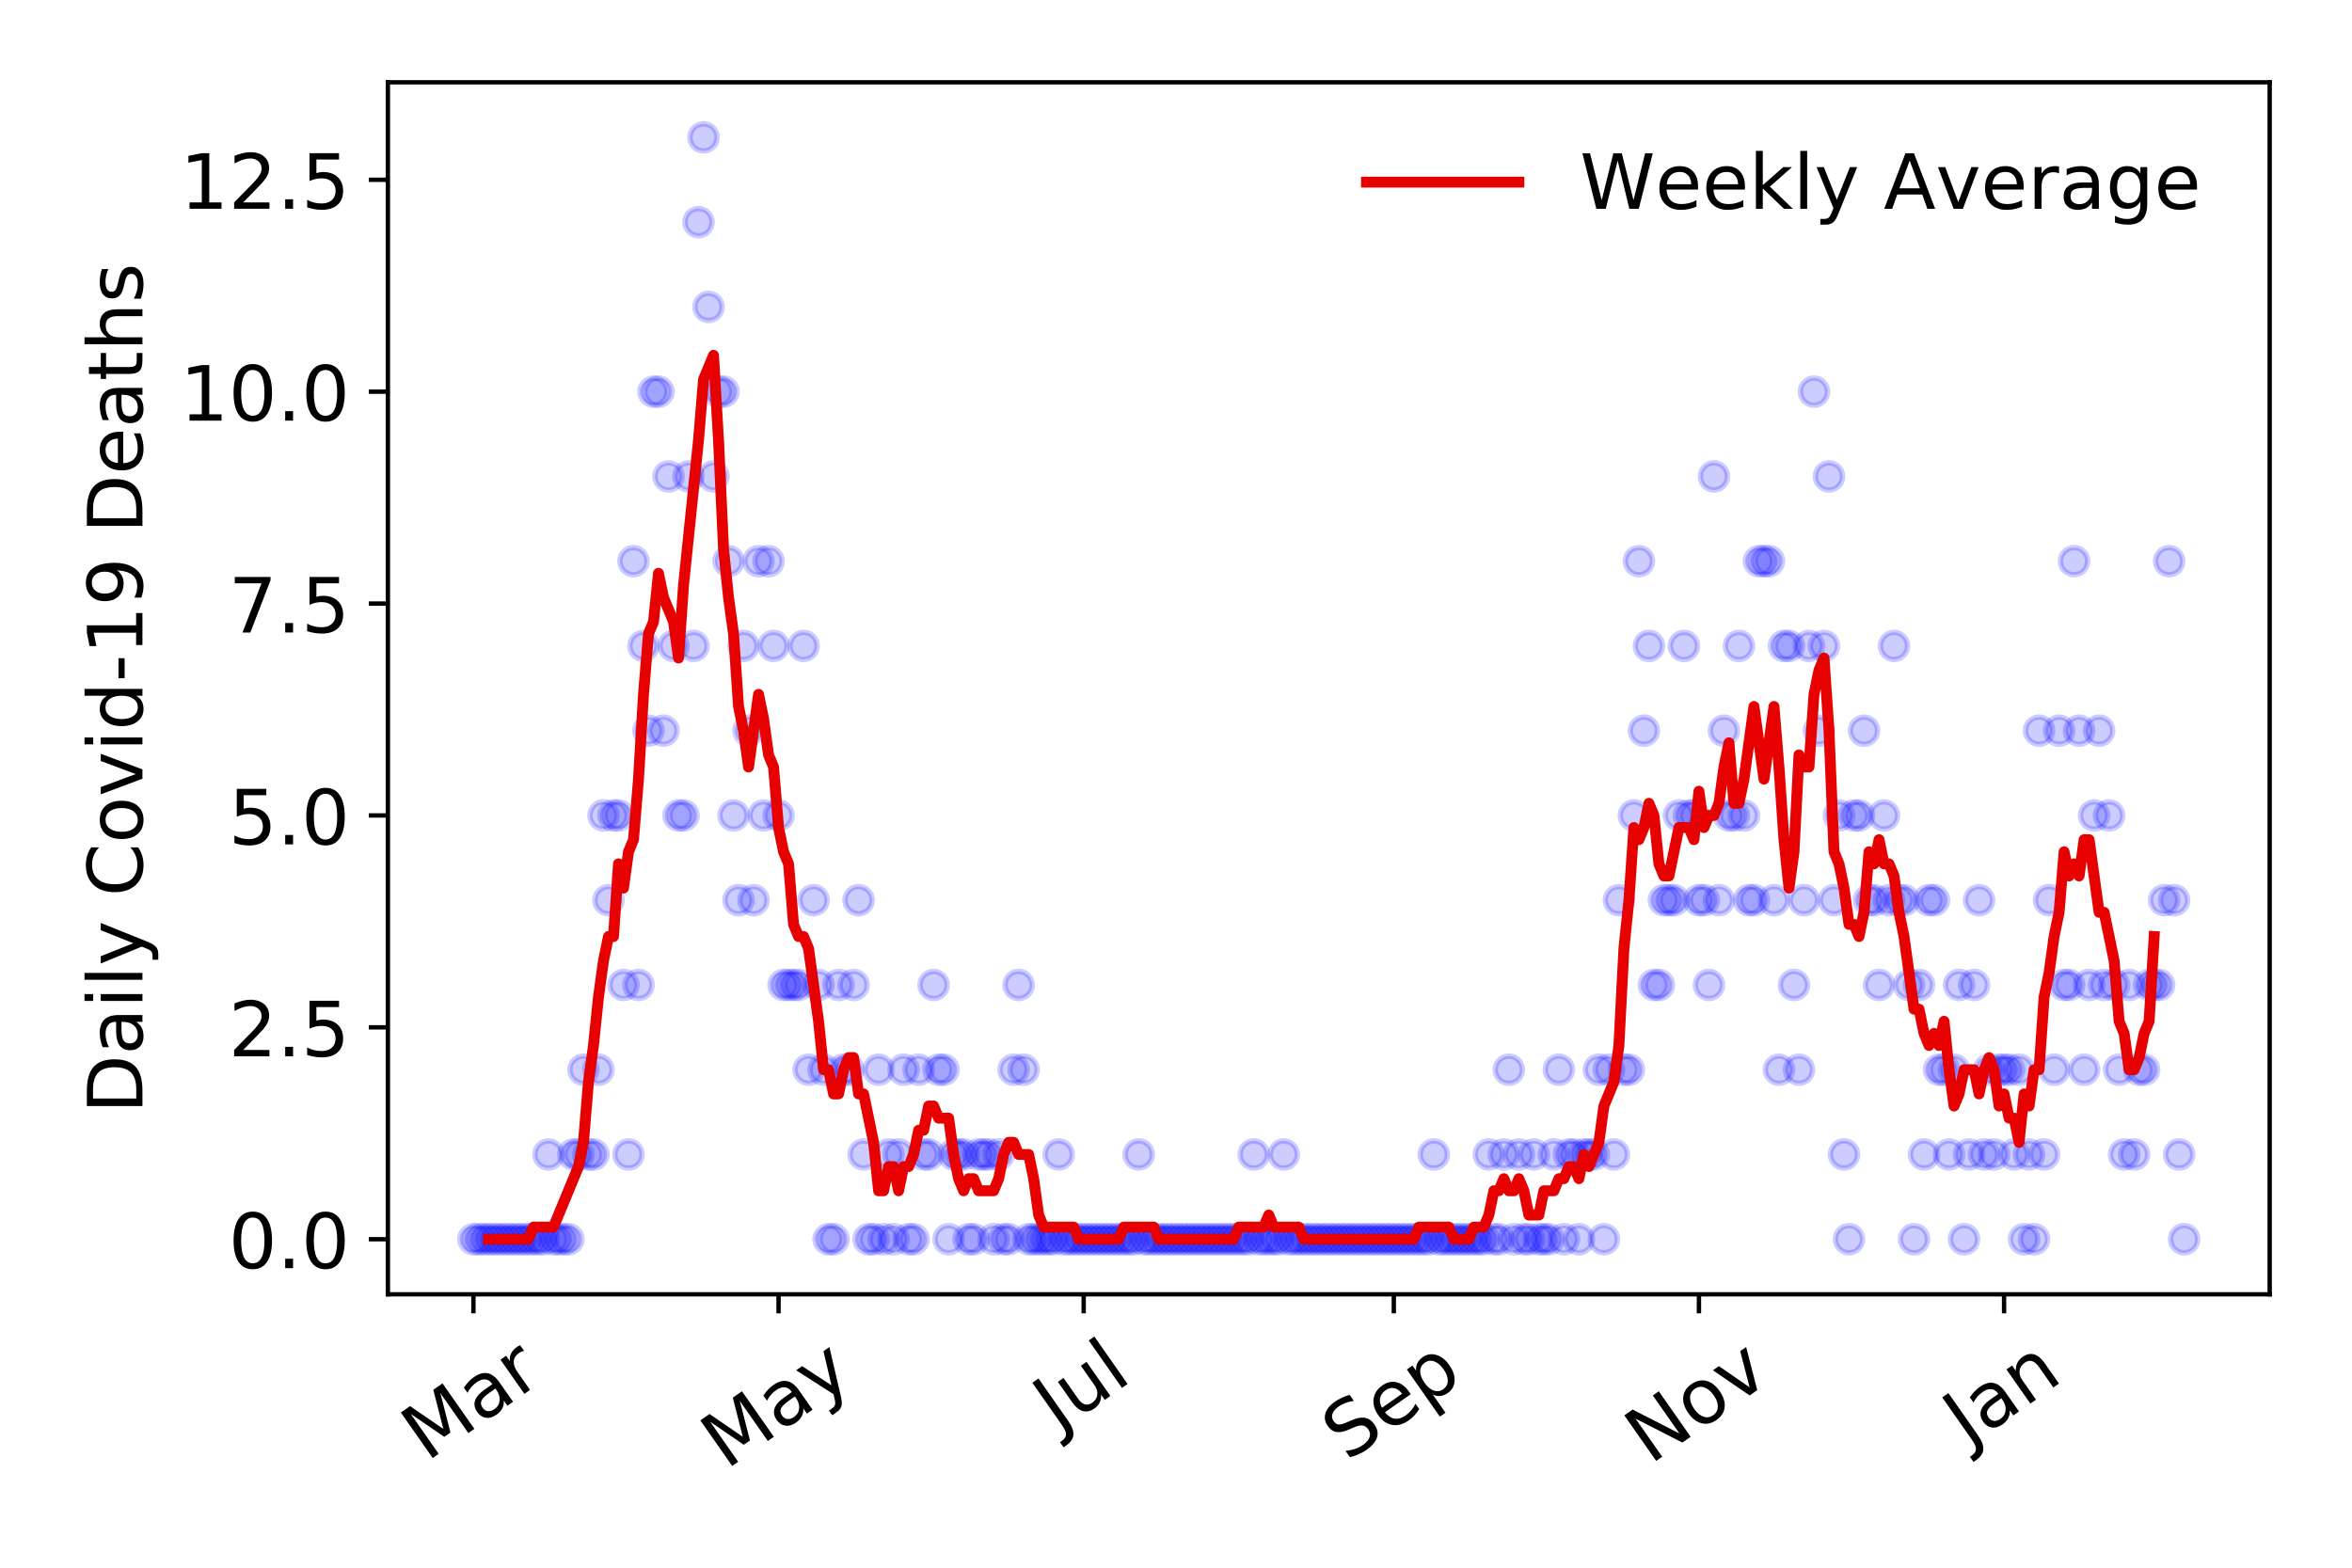 <?xml version="1.0" encoding="utf-8" standalone="no"?>
<!DOCTYPE svg PUBLIC "-//W3C//DTD SVG 1.1//EN"
  "http://www.w3.org/Graphics/SVG/1.1/DTD/svg11.dtd">
<!-- Created with matplotlib (https://matplotlib.org/) -->
<svg height="288pt" version="1.1" viewBox="0 0 432 288" width="432pt" xmlns="http://www.w3.org/2000/svg" xmlns:xlink="http://www.w3.org/1999/xlink">
 <defs>
  <style type="text/css">
*{stroke-linecap:butt;stroke-linejoin:round;}
  </style>
 </defs>
 <g id="figure_1">
  <g id="patch_1">
   <path d="M 0 288 
L 432 288 
L 432 0 
L 0 0 
z
" style="fill:#ffffff;"/>
  </g>
  <g id="axes_1">
   <g id="patch_2">
    <path d="M 71.245 237.778 
L 416.88 237.778 
L 416.88 15.12 
L 71.245 15.12 
z
" style="fill:#ffffff;"/>
   </g>
   <g id="matplotlib.axis_1">
    <g id="xtick_1">
     <g id="line2d_1">
      <defs>
       <path d="M 0 0 
L 0 3.5 
" id="m027d9a20fa" style="stroke:#000000;stroke-width:0.8;"/>
      </defs>
      <g>
       <use style="stroke:#000000;stroke-width:0.8;" x="86.956" xlink:href="#m027d9a20fa" y="237.778"/>
      </g>
     </g>
     <g id="text_1">
      <!-- Mar -->
      <defs>
       <path d="M 9.812 72.906 
L 24.516 72.906 
L 43.109 23.297 
L 61.812 72.906 
L 76.516 72.906 
L 76.516 0 
L 66.891 0 
L 66.891 64.016 
L 48.094 14.016 
L 38.188 14.016 
L 19.391 64.016 
L 19.391 0 
L 9.812 0 
z
" id="DejaVuSans-77"/>
       <path d="M 34.281 27.484 
Q 23.391 27.484 19.188 25 
Q 14.984 22.516 14.984 16.5 
Q 14.984 11.719 18.141 8.906 
Q 21.297 6.109 26.703 6.109 
Q 34.188 6.109 38.703 11.406 
Q 43.219 16.703 43.219 25.484 
L 43.219 27.484 
z
M 52.203 31.203 
L 52.203 0 
L 43.219 0 
L 43.219 8.297 
Q 40.141 3.328 35.547 0.953 
Q 30.953 -1.422 24.312 -1.422 
Q 15.922 -1.422 10.953 3.297 
Q 6 8.016 6 15.922 
Q 6 25.141 12.172 29.828 
Q 18.359 34.516 30.609 34.516 
L 43.219 34.516 
L 43.219 35.406 
Q 43.219 41.609 39.141 45 
Q 35.062 48.391 27.688 48.391 
Q 23 48.391 18.547 47.266 
Q 14.109 46.141 10.016 43.891 
L 10.016 52.203 
Q 14.938 54.109 19.578 55.047 
Q 24.219 56 28.609 56 
Q 40.484 56 46.344 49.844 
Q 52.203 43.703 52.203 31.203 
z
" id="DejaVuSans-97"/>
       <path d="M 41.109 46.297 
Q 39.594 47.172 37.812 47.578 
Q 36.031 48 33.891 48 
Q 26.266 48 22.188 43.047 
Q 18.109 38.094 18.109 28.812 
L 18.109 0 
L 9.078 0 
L 9.078 54.688 
L 18.109 54.688 
L 18.109 46.188 
Q 20.953 51.172 25.484 53.578 
Q 30.031 56 36.531 56 
Q 37.453 56 38.578 55.875 
Q 39.703 55.766 41.062 55.516 
z
" id="DejaVuSans-114"/>
      </defs>
      <g transform="translate(78.353 268.643)rotate(-35)scale(0.14 -0.14)">
       <use xlink:href="#DejaVuSans-77"/>
       <use x="86.279" xlink:href="#DejaVuSans-97"/>
       <use x="147.559" xlink:href="#DejaVuSans-114"/>
      </g>
     </g>
    </g>
    <g id="xtick_2">
     <g id="line2d_2">
      <g>
       <use style="stroke:#000000;stroke-width:0.8;" x="143" xlink:href="#m027d9a20fa" y="237.778"/>
      </g>
     </g>
     <g id="text_2">
      <!-- May -->
      <defs>
       <path d="M 32.172 -5.078 
Q 28.375 -14.844 24.75 -17.812 
Q 21.141 -20.797 15.094 -20.797 
L 7.906 -20.797 
L 7.906 -13.281 
L 13.188 -13.281 
Q 16.891 -13.281 18.938 -11.516 
Q 21 -9.766 23.484 -3.219 
L 25.094 0.875 
L 2.984 54.688 
L 12.5 54.688 
L 29.594 11.922 
L 46.688 54.688 
L 56.203 54.688 
z
" id="DejaVuSans-121"/>
      </defs>
      <g transform="translate(133.36 270.094)rotate(-35)scale(0.14 -0.14)">
       <use xlink:href="#DejaVuSans-77"/>
       <use x="86.279" xlink:href="#DejaVuSans-97"/>
       <use x="147.559" xlink:href="#DejaVuSans-121"/>
      </g>
     </g>
    </g>
    <g id="xtick_3">
     <g id="line2d_3">
      <g>
       <use style="stroke:#000000;stroke-width:0.8;" x="199.044" xlink:href="#m027d9a20fa" y="237.778"/>
      </g>
     </g>
     <g id="text_3">
      <!-- Jul -->
      <defs>
       <path d="M 9.812 72.906 
L 19.672 72.906 
L 19.672 5.078 
Q 19.672 -8.109 14.672 -14.062 
Q 9.672 -20.016 -1.422 -20.016 
L -5.172 -20.016 
L -5.172 -11.719 
L -2.094 -11.719 
Q 4.438 -11.719 7.125 -8.047 
Q 9.812 -4.391 9.812 5.078 
z
" id="DejaVuSans-74"/>
       <path d="M 8.5 21.578 
L 8.5 54.688 
L 17.484 54.688 
L 17.484 21.922 
Q 17.484 14.156 20.5 10.266 
Q 23.531 6.391 29.594 6.391 
Q 36.859 6.391 41.078 11.031 
Q 45.312 15.672 45.312 23.688 
L 45.312 54.688 
L 54.297 54.688 
L 54.297 0 
L 45.312 0 
L 45.312 8.406 
Q 42.047 3.422 37.719 1 
Q 33.406 -1.422 27.688 -1.422 
Q 18.266 -1.422 13.375 4.438 
Q 8.5 10.297 8.5 21.578 
z
M 31.109 56 
z
" id="DejaVuSans-117"/>
       <path d="M 9.422 75.984 
L 18.406 75.984 
L 18.406 0 
L 9.422 0 
z
" id="DejaVuSans-108"/>
      </defs>
      <g transform="translate(194.341 263.181)rotate(-35)scale(0.14 -0.14)">
       <use xlink:href="#DejaVuSans-74"/>
       <use x="29.492" xlink:href="#DejaVuSans-117"/>
       <use x="92.871" xlink:href="#DejaVuSans-108"/>
      </g>
     </g>
    </g>
    <g id="xtick_4">
     <g id="line2d_4">
      <g>
       <use style="stroke:#000000;stroke-width:0.8;" x="256.006" xlink:href="#m027d9a20fa" y="237.778"/>
      </g>
     </g>
     <g id="text_4">
      <!-- Sep -->
      <defs>
       <path d="M 53.516 70.516 
L 53.516 60.891 
Q 47.906 63.578 42.922 64.891 
Q 37.938 66.219 33.297 66.219 
Q 25.25 66.219 20.875 63.094 
Q 16.5 59.969 16.5 54.203 
Q 16.5 49.359 19.406 46.891 
Q 22.312 44.438 30.422 42.922 
L 36.375 41.703 
Q 47.406 39.594 52.656 34.297 
Q 57.906 29 57.906 20.125 
Q 57.906 9.516 50.797 4.047 
Q 43.703 -1.422 29.984 -1.422 
Q 24.812 -1.422 18.969 -0.25 
Q 13.141 0.922 6.891 3.219 
L 6.891 13.375 
Q 12.891 10.016 18.656 8.297 
Q 24.422 6.594 29.984 6.594 
Q 38.422 6.594 43.016 9.906 
Q 47.609 13.234 47.609 19.391 
Q 47.609 24.75 44.312 27.781 
Q 41.016 30.812 33.5 32.328 
L 27.484 33.5 
Q 16.453 35.688 11.516 40.375 
Q 6.594 45.062 6.594 53.422 
Q 6.594 63.094 13.406 68.656 
Q 20.219 74.219 32.172 74.219 
Q 37.312 74.219 42.625 73.281 
Q 47.953 72.359 53.516 70.516 
z
" id="DejaVuSans-83"/>
       <path d="M 56.203 29.594 
L 56.203 25.203 
L 14.891 25.203 
Q 15.484 15.922 20.484 11.062 
Q 25.484 6.203 34.422 6.203 
Q 39.594 6.203 44.453 7.469 
Q 49.312 8.734 54.109 11.281 
L 54.109 2.781 
Q 49.266 0.734 44.188 -0.344 
Q 39.109 -1.422 33.891 -1.422 
Q 20.797 -1.422 13.156 6.188 
Q 5.516 13.812 5.516 26.812 
Q 5.516 40.234 12.766 48.109 
Q 20.016 56 32.328 56 
Q 43.359 56 49.781 48.891 
Q 56.203 41.797 56.203 29.594 
z
M 47.219 32.234 
Q 47.125 39.594 43.094 43.984 
Q 39.062 48.391 32.422 48.391 
Q 24.906 48.391 20.391 44.141 
Q 15.875 39.891 15.188 32.172 
z
" id="DejaVuSans-101"/>
       <path d="M 18.109 8.203 
L 18.109 -20.797 
L 9.078 -20.797 
L 9.078 54.688 
L 18.109 54.688 
L 18.109 46.391 
Q 20.953 51.266 25.266 53.625 
Q 29.594 56 35.594 56 
Q 45.562 56 51.781 48.094 
Q 58.016 40.188 58.016 27.297 
Q 58.016 14.406 51.781 6.484 
Q 45.562 -1.422 35.594 -1.422 
Q 29.594 -1.422 25.266 0.953 
Q 20.953 3.328 18.109 8.203 
z
M 48.688 27.297 
Q 48.688 37.203 44.609 42.844 
Q 40.531 48.484 33.406 48.484 
Q 26.266 48.484 22.188 42.844 
Q 18.109 37.203 18.109 27.297 
Q 18.109 17.391 22.188 11.75 
Q 26.266 6.109 33.406 6.109 
Q 40.531 6.109 44.609 11.75 
Q 48.688 17.391 48.688 27.297 
z
" id="DejaVuSans-112"/>
      </defs>
      <g transform="translate(247.413 268.629)rotate(-35)scale(0.14 -0.14)">
       <use xlink:href="#DejaVuSans-83"/>
       <use x="63.477" xlink:href="#DejaVuSans-101"/>
       <use x="125" xlink:href="#DejaVuSans-112"/>
      </g>
     </g>
    </g>
    <g id="xtick_5">
     <g id="line2d_5">
      <g>
       <use style="stroke:#000000;stroke-width:0.8;" x="312.05" xlink:href="#m027d9a20fa" y="237.778"/>
      </g>
     </g>
     <g id="text_5">
      <!-- Nov -->
      <defs>
       <path d="M 9.812 72.906 
L 23.094 72.906 
L 55.422 11.922 
L 55.422 72.906 
L 64.984 72.906 
L 64.984 0 
L 51.703 0 
L 19.391 60.984 
L 19.391 0 
L 9.812 0 
z
" id="DejaVuSans-78"/>
       <path d="M 30.609 48.391 
Q 23.391 48.391 19.188 42.75 
Q 14.984 37.109 14.984 27.297 
Q 14.984 17.484 19.156 11.844 
Q 23.344 6.203 30.609 6.203 
Q 37.797 6.203 41.984 11.859 
Q 46.188 17.531 46.188 27.297 
Q 46.188 37.016 41.984 42.703 
Q 37.797 48.391 30.609 48.391 
z
M 30.609 56 
Q 42.328 56 49.016 48.375 
Q 55.719 40.766 55.719 27.297 
Q 55.719 13.875 49.016 6.219 
Q 42.328 -1.422 30.609 -1.422 
Q 18.844 -1.422 12.172 6.219 
Q 5.516 13.875 5.516 27.297 
Q 5.516 40.766 12.172 48.375 
Q 18.844 56 30.609 56 
z
" id="DejaVuSans-111"/>
       <path d="M 2.984 54.688 
L 12.5 54.688 
L 29.594 8.797 
L 46.688 54.688 
L 56.203 54.688 
L 35.688 0 
L 23.484 0 
z
" id="DejaVuSans-118"/>
      </defs>
      <g transform="translate(303.074 269.166)rotate(-35)scale(0.14 -0.14)">
       <use xlink:href="#DejaVuSans-78"/>
       <use x="74.805" xlink:href="#DejaVuSans-111"/>
       <use x="135.986" xlink:href="#DejaVuSans-118"/>
      </g>
     </g>
    </g>
    <g id="xtick_6">
     <g id="line2d_6">
      <g>
       <use style="stroke:#000000;stroke-width:0.8;" x="368.094" xlink:href="#m027d9a20fa" y="237.778"/>
      </g>
     </g>
     <g id="text_6">
      <!-- Jan -->
      <defs>
       <path d="M 54.891 33.016 
L 54.891 0 
L 45.906 0 
L 45.906 32.719 
Q 45.906 40.484 42.875 44.328 
Q 39.844 48.188 33.797 48.188 
Q 26.516 48.188 22.312 43.547 
Q 18.109 38.922 18.109 30.906 
L 18.109 0 
L 9.078 0 
L 9.078 54.688 
L 18.109 54.688 
L 18.109 46.188 
Q 21.344 51.125 25.703 53.562 
Q 30.078 56 35.797 56 
Q 45.219 56 50.047 50.172 
Q 54.891 44.344 54.891 33.016 
z
" id="DejaVuSans-110"/>
      </defs>
      <g transform="translate(361.471 265.871)rotate(-35)scale(0.14 -0.14)">
       <use xlink:href="#DejaVuSans-74"/>
       <use x="29.492" xlink:href="#DejaVuSans-97"/>
       <use x="90.771" xlink:href="#DejaVuSans-110"/>
      </g>
     </g>
    </g>
   </g>
   <g id="matplotlib.axis_2">
    <g id="ytick_1">
     <g id="line2d_7">
      <defs>
       <path d="M 0 0 
L -3.5 0 
" id="mf335695b29" style="stroke:#000000;stroke-width:0.8;"/>
      </defs>
      <g>
       <use style="stroke:#000000;stroke-width:0.8;" x="71.245" xlink:href="#mf335695b29" y="227.657"/>
      </g>
     </g>
     <g id="text_7">
      <!-- 0.0 -->
      <defs>
       <path d="M 31.781 66.406 
Q 24.172 66.406 20.328 58.906 
Q 16.5 51.422 16.5 36.375 
Q 16.5 21.391 20.328 13.891 
Q 24.172 6.391 31.781 6.391 
Q 39.453 6.391 43.281 13.891 
Q 47.125 21.391 47.125 36.375 
Q 47.125 51.422 43.281 58.906 
Q 39.453 66.406 31.781 66.406 
z
M 31.781 74.219 
Q 44.047 74.219 50.516 64.516 
Q 56.984 54.828 56.984 36.375 
Q 56.984 17.969 50.516 8.266 
Q 44.047 -1.422 31.781 -1.422 
Q 19.531 -1.422 13.062 8.266 
Q 6.594 17.969 6.594 36.375 
Q 6.594 54.828 13.062 64.516 
Q 19.531 74.219 31.781 74.219 
z
" id="DejaVuSans-48"/>
       <path d="M 10.688 12.406 
L 21 12.406 
L 21 0 
L 10.688 0 
z
" id="DejaVuSans-46"/>
      </defs>
      <g transform="translate(41.981 232.976)scale(0.14 -0.14)">
       <use xlink:href="#DejaVuSans-48"/>
       <use x="63.623" xlink:href="#DejaVuSans-46"/>
       <use x="95.41" xlink:href="#DejaVuSans-48"/>
      </g>
     </g>
    </g>
    <g id="ytick_2">
     <g id="line2d_8">
      <g>
       <use style="stroke:#000000;stroke-width:0.8;" x="71.245" xlink:href="#mf335695b29" y="188.731"/>
      </g>
     </g>
     <g id="text_8">
      <!-- 2.5 -->
      <defs>
       <path d="M 19.188 8.297 
L 53.609 8.297 
L 53.609 0 
L 7.328 0 
L 7.328 8.297 
Q 12.938 14.109 22.625 23.891 
Q 32.328 33.688 34.812 36.531 
Q 39.547 41.844 41.422 45.531 
Q 43.312 49.219 43.312 52.781 
Q 43.312 58.594 39.234 62.25 
Q 35.156 65.922 28.609 65.922 
Q 23.969 65.922 18.812 64.312 
Q 13.672 62.703 7.812 59.422 
L 7.812 69.391 
Q 13.766 71.781 18.938 73 
Q 24.125 74.219 28.422 74.219 
Q 39.75 74.219 46.484 68.547 
Q 53.219 62.891 53.219 53.422 
Q 53.219 48.922 51.531 44.891 
Q 49.859 40.875 45.406 35.406 
Q 44.188 33.984 37.641 27.219 
Q 31.109 20.453 19.188 8.297 
z
" id="DejaVuSans-50"/>
       <path d="M 10.797 72.906 
L 49.516 72.906 
L 49.516 64.594 
L 19.828 64.594 
L 19.828 46.734 
Q 21.969 47.469 24.109 47.828 
Q 26.266 48.188 28.422 48.188 
Q 40.625 48.188 47.75 41.5 
Q 54.891 34.812 54.891 23.391 
Q 54.891 11.625 47.562 5.094 
Q 40.234 -1.422 26.906 -1.422 
Q 22.312 -1.422 17.547 -0.641 
Q 12.797 0.141 7.719 1.703 
L 7.719 11.625 
Q 12.109 9.234 16.797 8.062 
Q 21.484 6.891 26.703 6.891 
Q 35.156 6.891 40.078 11.328 
Q 45.016 15.766 45.016 23.391 
Q 45.016 31 40.078 35.438 
Q 35.156 39.891 26.703 39.891 
Q 22.75 39.891 18.812 39.016 
Q 14.891 38.141 10.797 36.281 
z
" id="DejaVuSans-53"/>
      </defs>
      <g transform="translate(41.981 194.05)scale(0.14 -0.14)">
       <use xlink:href="#DejaVuSans-50"/>
       <use x="63.623" xlink:href="#DejaVuSans-46"/>
       <use x="95.41" xlink:href="#DejaVuSans-53"/>
      </g>
     </g>
    </g>
    <g id="ytick_3">
     <g id="line2d_9">
      <g>
       <use style="stroke:#000000;stroke-width:0.8;" x="71.245" xlink:href="#mf335695b29" y="149.805"/>
      </g>
     </g>
     <g id="text_9">
      <!-- 5.0 -->
      <g transform="translate(41.981 155.124)scale(0.14 -0.14)">
       <use xlink:href="#DejaVuSans-53"/>
       <use x="63.623" xlink:href="#DejaVuSans-46"/>
       <use x="95.41" xlink:href="#DejaVuSans-48"/>
      </g>
     </g>
    </g>
    <g id="ytick_4">
     <g id="line2d_10">
      <g>
       <use style="stroke:#000000;stroke-width:0.8;" x="71.245" xlink:href="#mf335695b29" y="110.879"/>
      </g>
     </g>
     <g id="text_10">
      <!-- 7.5 -->
      <defs>
       <path d="M 8.203 72.906 
L 55.078 72.906 
L 55.078 68.703 
L 28.609 0 
L 18.312 0 
L 43.219 64.594 
L 8.203 64.594 
z
" id="DejaVuSans-55"/>
      </defs>
      <g transform="translate(41.981 116.197)scale(0.14 -0.14)">
       <use xlink:href="#DejaVuSans-55"/>
       <use x="63.623" xlink:href="#DejaVuSans-46"/>
       <use x="95.41" xlink:href="#DejaVuSans-53"/>
      </g>
     </g>
    </g>
    <g id="ytick_5">
     <g id="line2d_11">
      <g>
       <use style="stroke:#000000;stroke-width:0.8;" x="71.245" xlink:href="#mf335695b29" y="71.952"/>
      </g>
     </g>
     <g id="text_11">
      <!-- 10.0 -->
      <defs>
       <path d="M 12.406 8.297 
L 28.516 8.297 
L 28.516 63.922 
L 10.984 60.406 
L 10.984 69.391 
L 28.422 72.906 
L 38.281 72.906 
L 38.281 8.297 
L 54.391 8.297 
L 54.391 0 
L 12.406 0 
z
" id="DejaVuSans-49"/>
      </defs>
      <g transform="translate(33.073 77.271)scale(0.14 -0.14)">
       <use xlink:href="#DejaVuSans-49"/>
       <use x="63.623" xlink:href="#DejaVuSans-48"/>
       <use x="127.246" xlink:href="#DejaVuSans-46"/>
       <use x="159.033" xlink:href="#DejaVuSans-48"/>
      </g>
     </g>
    </g>
    <g id="ytick_6">
     <g id="line2d_12">
      <g>
       <use style="stroke:#000000;stroke-width:0.8;" x="71.245" xlink:href="#mf335695b29" y="33.026"/>
      </g>
     </g>
     <g id="text_12">
      <!-- 12.5 -->
      <g transform="translate(33.073 38.345)scale(0.14 -0.14)">
       <use xlink:href="#DejaVuSans-49"/>
       <use x="63.623" xlink:href="#DejaVuSans-50"/>
       <use x="127.246" xlink:href="#DejaVuSans-46"/>
       <use x="159.033" xlink:href="#DejaVuSans-53"/>
      </g>
     </g>
    </g>
    <g id="text_13">
     <!-- Daily Covid-19 Deaths -->
     <defs>
      <path d="M 19.672 64.797 
L 19.672 8.109 
L 31.594 8.109 
Q 46.688 8.109 53.688 14.938 
Q 60.688 21.781 60.688 36.531 
Q 60.688 51.172 53.688 57.984 
Q 46.688 64.797 31.594 64.797 
z
M 9.812 72.906 
L 30.078 72.906 
Q 51.266 72.906 61.172 64.094 
Q 71.094 55.281 71.094 36.531 
Q 71.094 17.672 61.125 8.828 
Q 51.172 0 30.078 0 
L 9.812 0 
z
" id="DejaVuSans-68"/>
      <path d="M 9.422 54.688 
L 18.406 54.688 
L 18.406 0 
L 9.422 0 
z
M 9.422 75.984 
L 18.406 75.984 
L 18.406 64.594 
L 9.422 64.594 
z
" id="DejaVuSans-105"/>
      <path id="DejaVuSans-32"/>
      <path d="M 64.406 67.281 
L 64.406 56.891 
Q 59.422 61.531 53.781 63.812 
Q 48.141 66.109 41.797 66.109 
Q 29.297 66.109 22.656 58.469 
Q 16.016 50.828 16.016 36.375 
Q 16.016 21.969 22.656 14.328 
Q 29.297 6.688 41.797 6.688 
Q 48.141 6.688 53.781 8.984 
Q 59.422 11.281 64.406 15.922 
L 64.406 5.609 
Q 59.234 2.094 53.438 0.328 
Q 47.656 -1.422 41.219 -1.422 
Q 24.656 -1.422 15.125 8.703 
Q 5.609 18.844 5.609 36.375 
Q 5.609 53.953 15.125 64.078 
Q 24.656 74.219 41.219 74.219 
Q 47.75 74.219 53.531 72.484 
Q 59.328 70.75 64.406 67.281 
z
" id="DejaVuSans-67"/>
      <path d="M 45.406 46.391 
L 45.406 75.984 
L 54.391 75.984 
L 54.391 0 
L 45.406 0 
L 45.406 8.203 
Q 42.578 3.328 38.25 0.953 
Q 33.938 -1.422 27.875 -1.422 
Q 17.969 -1.422 11.734 6.484 
Q 5.516 14.406 5.516 27.297 
Q 5.516 40.188 11.734 48.094 
Q 17.969 56 27.875 56 
Q 33.938 56 38.25 53.625 
Q 42.578 51.266 45.406 46.391 
z
M 14.797 27.297 
Q 14.797 17.391 18.875 11.75 
Q 22.953 6.109 30.078 6.109 
Q 37.203 6.109 41.297 11.75 
Q 45.406 17.391 45.406 27.297 
Q 45.406 37.203 41.297 42.844 
Q 37.203 48.484 30.078 48.484 
Q 22.953 48.484 18.875 42.844 
Q 14.797 37.203 14.797 27.297 
z
" id="DejaVuSans-100"/>
      <path d="M 4.891 31.391 
L 31.203 31.391 
L 31.203 23.391 
L 4.891 23.391 
z
" id="DejaVuSans-45"/>
      <path d="M 10.984 1.516 
L 10.984 10.5 
Q 14.703 8.734 18.5 7.812 
Q 22.312 6.891 25.984 6.891 
Q 35.75 6.891 40.891 13.453 
Q 46.047 20.016 46.781 33.406 
Q 43.953 29.203 39.594 26.953 
Q 35.25 24.703 29.984 24.703 
Q 19.047 24.703 12.672 31.312 
Q 6.297 37.938 6.297 49.422 
Q 6.297 60.641 12.938 67.422 
Q 19.578 74.219 30.609 74.219 
Q 43.266 74.219 49.922 64.516 
Q 56.594 54.828 56.594 36.375 
Q 56.594 19.141 48.406 8.859 
Q 40.234 -1.422 26.422 -1.422 
Q 22.703 -1.422 18.891 -0.688 
Q 15.094 0.047 10.984 1.516 
z
M 30.609 32.422 
Q 37.25 32.422 41.125 36.953 
Q 45.016 41.5 45.016 49.422 
Q 45.016 57.281 41.125 61.844 
Q 37.25 66.406 30.609 66.406 
Q 23.969 66.406 20.094 61.844 
Q 16.219 57.281 16.219 49.422 
Q 16.219 41.5 20.094 36.953 
Q 23.969 32.422 30.609 32.422 
z
" id="DejaVuSans-57"/>
      <path d="M 18.312 70.219 
L 18.312 54.688 
L 36.812 54.688 
L 36.812 47.703 
L 18.312 47.703 
L 18.312 18.016 
Q 18.312 11.328 20.141 9.422 
Q 21.969 7.516 27.594 7.516 
L 36.812 7.516 
L 36.812 0 
L 27.594 0 
Q 17.188 0 13.234 3.875 
Q 9.281 7.766 9.281 18.016 
L 9.281 47.703 
L 2.688 47.703 
L 2.688 54.688 
L 9.281 54.688 
L 9.281 70.219 
z
" id="DejaVuSans-116"/>
      <path d="M 54.891 33.016 
L 54.891 0 
L 45.906 0 
L 45.906 32.719 
Q 45.906 40.484 42.875 44.328 
Q 39.844 48.188 33.797 48.188 
Q 26.516 48.188 22.312 43.547 
Q 18.109 38.922 18.109 30.906 
L 18.109 0 
L 9.078 0 
L 9.078 75.984 
L 18.109 75.984 
L 18.109 46.188 
Q 21.344 51.125 25.703 53.562 
Q 30.078 56 35.797 56 
Q 45.219 56 50.047 50.172 
Q 54.891 44.344 54.891 33.016 
z
" id="DejaVuSans-104"/>
      <path d="M 44.281 53.078 
L 44.281 44.578 
Q 40.484 46.531 36.375 47.5 
Q 32.281 48.484 27.875 48.484 
Q 21.188 48.484 17.844 46.438 
Q 14.5 44.391 14.5 40.281 
Q 14.5 37.156 16.891 35.375 
Q 19.281 33.594 26.516 31.984 
L 29.594 31.297 
Q 39.156 29.25 43.188 25.516 
Q 47.219 21.781 47.219 15.094 
Q 47.219 7.469 41.188 3.016 
Q 35.156 -1.422 24.609 -1.422 
Q 20.219 -1.422 15.453 -0.562 
Q 10.688 0.297 5.422 2 
L 5.422 11.281 
Q 10.406 8.688 15.234 7.391 
Q 20.062 6.109 24.812 6.109 
Q 31.156 6.109 34.562 8.281 
Q 37.984 10.453 37.984 14.406 
Q 37.984 18.062 35.516 20.016 
Q 33.062 21.969 24.703 23.781 
L 21.578 24.516 
Q 13.234 26.266 9.516 29.906 
Q 5.812 33.547 5.812 39.891 
Q 5.812 47.609 11.281 51.797 
Q 16.75 56 26.812 56 
Q 31.781 56 36.172 55.266 
Q 40.578 54.547 44.281 53.078 
z
" id="DejaVuSans-115"/>
     </defs>
     <g transform="translate(26.162 204.56)rotate(-90)scale(0.14 -0.14)">
      <use xlink:href="#DejaVuSans-68"/>
      <use x="77.002" xlink:href="#DejaVuSans-97"/>
      <use x="138.281" xlink:href="#DejaVuSans-105"/>
      <use x="166.064" xlink:href="#DejaVuSans-108"/>
      <use x="193.848" xlink:href="#DejaVuSans-121"/>
      <use x="253.027" xlink:href="#DejaVuSans-32"/>
      <use x="284.814" xlink:href="#DejaVuSans-67"/>
      <use x="354.639" xlink:href="#DejaVuSans-111"/>
      <use x="415.82" xlink:href="#DejaVuSans-118"/>
      <use x="475" xlink:href="#DejaVuSans-105"/>
      <use x="502.783" xlink:href="#DejaVuSans-100"/>
      <use x="566.26" xlink:href="#DejaVuSans-45"/>
      <use x="602.344" xlink:href="#DejaVuSans-49"/>
      <use x="665.967" xlink:href="#DejaVuSans-57"/>
      <use x="729.59" xlink:href="#DejaVuSans-32"/>
      <use x="761.377" xlink:href="#DejaVuSans-68"/>
      <use x="838.379" xlink:href="#DejaVuSans-101"/>
      <use x="899.902" xlink:href="#DejaVuSans-97"/>
      <use x="961.182" xlink:href="#DejaVuSans-116"/>
      <use x="1000.391" xlink:href="#DejaVuSans-104"/>
      <use x="1063.77" xlink:href="#DejaVuSans-115"/>
     </g>
    </g>
   </g>
   <g id="line2d_13">
    <defs>
     <path d="M 0 2.5 
C 0.663 2.5 1.299 2.237 1.768 1.768 
C 2.237 1.299 2.5 0.663 2.5 0 
C 2.5 -0.663 2.237 -1.299 1.768 -1.768 
C 1.299 -2.237 0.663 -2.5 0 -2.5 
C -0.663 -2.5 -1.299 -2.237 -1.768 -1.768 
C -2.237 -1.299 -2.5 -0.663 -2.5 0 
C -2.5 0.663 -2.237 1.299 -1.768 1.768 
C -1.299 2.237 -0.663 2.5 0 2.5 
z
" id="m3ba3a7abc3" style="stroke:#0000ff;stroke-opacity:0.2;"/>
    </defs>
    <g clip-path="url(#pb9c288a369)">
     <use style="fill:#0000ff;fill-opacity:0.2;stroke:#0000ff;stroke-opacity:0.2;" x="86.956" xlink:href="#m3ba3a7abc3" y="227.657"/>
     <use style="fill:#0000ff;fill-opacity:0.2;stroke:#0000ff;stroke-opacity:0.2;" x="87.874" xlink:href="#m3ba3a7abc3" y="227.657"/>
     <use style="fill:#0000ff;fill-opacity:0.2;stroke:#0000ff;stroke-opacity:0.2;" x="88.793" xlink:href="#m3ba3a7abc3" y="227.657"/>
     <use style="fill:#0000ff;fill-opacity:0.2;stroke:#0000ff;stroke-opacity:0.2;" x="89.712" xlink:href="#m3ba3a7abc3" y="227.657"/>
     <use style="fill:#0000ff;fill-opacity:0.2;stroke:#0000ff;stroke-opacity:0.2;" x="90.631" xlink:href="#m3ba3a7abc3" y="227.657"/>
     <use style="fill:#0000ff;fill-opacity:0.2;stroke:#0000ff;stroke-opacity:0.2;" x="91.549" xlink:href="#m3ba3a7abc3" y="227.657"/>
     <use style="fill:#0000ff;fill-opacity:0.2;stroke:#0000ff;stroke-opacity:0.2;" x="92.468" xlink:href="#m3ba3a7abc3" y="227.657"/>
     <use style="fill:#0000ff;fill-opacity:0.2;stroke:#0000ff;stroke-opacity:0.2;" x="93.387" xlink:href="#m3ba3a7abc3" y="227.657"/>
     <use style="fill:#0000ff;fill-opacity:0.2;stroke:#0000ff;stroke-opacity:0.2;" x="94.306" xlink:href="#m3ba3a7abc3" y="227.657"/>
     <use style="fill:#0000ff;fill-opacity:0.2;stroke:#0000ff;stroke-opacity:0.2;" x="95.224" xlink:href="#m3ba3a7abc3" y="227.657"/>
     <use style="fill:#0000ff;fill-opacity:0.2;stroke:#0000ff;stroke-opacity:0.2;" x="96.143" xlink:href="#m3ba3a7abc3" y="227.657"/>
     <use style="fill:#0000ff;fill-opacity:0.2;stroke:#0000ff;stroke-opacity:0.2;" x="97.062" xlink:href="#m3ba3a7abc3" y="227.657"/>
     <use style="fill:#0000ff;fill-opacity:0.2;stroke:#0000ff;stroke-opacity:0.2;" x="97.981" xlink:href="#m3ba3a7abc3" y="227.657"/>
     <use style="fill:#0000ff;fill-opacity:0.2;stroke:#0000ff;stroke-opacity:0.2;" x="98.899" xlink:href="#m3ba3a7abc3" y="227.657"/>
     <use style="fill:#0000ff;fill-opacity:0.2;stroke:#0000ff;stroke-opacity:0.2;" x="99.818" xlink:href="#m3ba3a7abc3" y="227.657"/>
     <use style="fill:#0000ff;fill-opacity:0.2;stroke:#0000ff;stroke-opacity:0.2;" x="100.737" xlink:href="#m3ba3a7abc3" y="212.087"/>
     <use style="fill:#0000ff;fill-opacity:0.2;stroke:#0000ff;stroke-opacity:0.2;" x="101.656" xlink:href="#m3ba3a7abc3" y="227.657"/>
     <use style="fill:#0000ff;fill-opacity:0.2;stroke:#0000ff;stroke-opacity:0.2;" x="102.574" xlink:href="#m3ba3a7abc3" y="227.657"/>
     <use style="fill:#0000ff;fill-opacity:0.2;stroke:#0000ff;stroke-opacity:0.2;" x="103.493" xlink:href="#m3ba3a7abc3" y="227.657"/>
     <use style="fill:#0000ff;fill-opacity:0.2;stroke:#0000ff;stroke-opacity:0.2;" x="104.412" xlink:href="#m3ba3a7abc3" y="227.657"/>
     <use style="fill:#0000ff;fill-opacity:0.2;stroke:#0000ff;stroke-opacity:0.2;" x="105.331" xlink:href="#m3ba3a7abc3" y="212.087"/>
     <use style="fill:#0000ff;fill-opacity:0.2;stroke:#0000ff;stroke-opacity:0.2;" x="106.25" xlink:href="#m3ba3a7abc3" y="212.087"/>
     <use style="fill:#0000ff;fill-opacity:0.2;stroke:#0000ff;stroke-opacity:0.2;" x="107.168" xlink:href="#m3ba3a7abc3" y="196.516"/>
     <use style="fill:#0000ff;fill-opacity:0.2;stroke:#0000ff;stroke-opacity:0.2;" x="108.087" xlink:href="#m3ba3a7abc3" y="212.087"/>
     <use style="fill:#0000ff;fill-opacity:0.2;stroke:#0000ff;stroke-opacity:0.2;" x="109.006" xlink:href="#m3ba3a7abc3" y="212.087"/>
     <use style="fill:#0000ff;fill-opacity:0.2;stroke:#0000ff;stroke-opacity:0.2;" x="109.925" xlink:href="#m3ba3a7abc3" y="196.516"/>
     <use style="fill:#0000ff;fill-opacity:0.2;stroke:#0000ff;stroke-opacity:0.2;" x="110.843" xlink:href="#m3ba3a7abc3" y="149.805"/>
     <use style="fill:#0000ff;fill-opacity:0.2;stroke:#0000ff;stroke-opacity:0.2;" x="111.762" xlink:href="#m3ba3a7abc3" y="165.375"/>
     <use style="fill:#0000ff;fill-opacity:0.2;stroke:#0000ff;stroke-opacity:0.2;" x="112.681" xlink:href="#m3ba3a7abc3" y="149.805"/>
     <use style="fill:#0000ff;fill-opacity:0.2;stroke:#0000ff;stroke-opacity:0.2;" x="113.6" xlink:href="#m3ba3a7abc3" y="149.805"/>
     <use style="fill:#0000ff;fill-opacity:0.2;stroke:#0000ff;stroke-opacity:0.2;" x="114.518" xlink:href="#m3ba3a7abc3" y="180.946"/>
     <use style="fill:#0000ff;fill-opacity:0.2;stroke:#0000ff;stroke-opacity:0.2;" x="115.437" xlink:href="#m3ba3a7abc3" y="212.087"/>
     <use style="fill:#0000ff;fill-opacity:0.2;stroke:#0000ff;stroke-opacity:0.2;" x="116.356" xlink:href="#m3ba3a7abc3" y="103.093"/>
     <use style="fill:#0000ff;fill-opacity:0.2;stroke:#0000ff;stroke-opacity:0.2;" x="117.275" xlink:href="#m3ba3a7abc3" y="180.946"/>
     <use style="fill:#0000ff;fill-opacity:0.2;stroke:#0000ff;stroke-opacity:0.2;" x="118.193" xlink:href="#m3ba3a7abc3" y="118.664"/>
     <use style="fill:#0000ff;fill-opacity:0.2;stroke:#0000ff;stroke-opacity:0.2;" x="119.112" xlink:href="#m3ba3a7abc3" y="134.234"/>
     <use style="fill:#0000ff;fill-opacity:0.2;stroke:#0000ff;stroke-opacity:0.2;" x="120.031" xlink:href="#m3ba3a7abc3" y="71.952"/>
     <use style="fill:#0000ff;fill-opacity:0.2;stroke:#0000ff;stroke-opacity:0.2;" x="120.95" xlink:href="#m3ba3a7abc3" y="71.952"/>
     <use style="fill:#0000ff;fill-opacity:0.2;stroke:#0000ff;stroke-opacity:0.2;" x="121.868" xlink:href="#m3ba3a7abc3" y="134.234"/>
     <use style="fill:#0000ff;fill-opacity:0.2;stroke:#0000ff;stroke-opacity:0.2;" x="122.787" xlink:href="#m3ba3a7abc3" y="87.523"/>
     <use style="fill:#0000ff;fill-opacity:0.2;stroke:#0000ff;stroke-opacity:0.2;" x="123.706" xlink:href="#m3ba3a7abc3" y="118.664"/>
     <use style="fill:#0000ff;fill-opacity:0.2;stroke:#0000ff;stroke-opacity:0.2;" x="124.625" xlink:href="#m3ba3a7abc3" y="149.805"/>
     <use style="fill:#0000ff;fill-opacity:0.2;stroke:#0000ff;stroke-opacity:0.2;" x="125.543" xlink:href="#m3ba3a7abc3" y="149.805"/>
     <use style="fill:#0000ff;fill-opacity:0.2;stroke:#0000ff;stroke-opacity:0.2;" x="126.462" xlink:href="#m3ba3a7abc3" y="87.523"/>
     <use style="fill:#0000ff;fill-opacity:0.2;stroke:#0000ff;stroke-opacity:0.2;" x="127.381" xlink:href="#m3ba3a7abc3" y="118.664"/>
     <use style="fill:#0000ff;fill-opacity:0.2;stroke:#0000ff;stroke-opacity:0.2;" x="128.3" xlink:href="#m3ba3a7abc3" y="40.811"/>
     <use style="fill:#0000ff;fill-opacity:0.2;stroke:#0000ff;stroke-opacity:0.2;" x="129.218" xlink:href="#m3ba3a7abc3" y="25.241"/>
     <use style="fill:#0000ff;fill-opacity:0.2;stroke:#0000ff;stroke-opacity:0.2;" x="130.137" xlink:href="#m3ba3a7abc3" y="56.382"/>
     <use style="fill:#0000ff;fill-opacity:0.2;stroke:#0000ff;stroke-opacity:0.2;" x="131.056" xlink:href="#m3ba3a7abc3" y="87.523"/>
     <use style="fill:#0000ff;fill-opacity:0.2;stroke:#0000ff;stroke-opacity:0.2;" x="131.975" xlink:href="#m3ba3a7abc3" y="71.952"/>
     <use style="fill:#0000ff;fill-opacity:0.2;stroke:#0000ff;stroke-opacity:0.2;" x="132.893" xlink:href="#m3ba3a7abc3" y="71.952"/>
     <use style="fill:#0000ff;fill-opacity:0.2;stroke:#0000ff;stroke-opacity:0.2;" x="133.812" xlink:href="#m3ba3a7abc3" y="103.093"/>
     <use style="fill:#0000ff;fill-opacity:0.2;stroke:#0000ff;stroke-opacity:0.2;" x="134.731" xlink:href="#m3ba3a7abc3" y="149.805"/>
     <use style="fill:#0000ff;fill-opacity:0.2;stroke:#0000ff;stroke-opacity:0.2;" x="135.65" xlink:href="#m3ba3a7abc3" y="165.375"/>
     <use style="fill:#0000ff;fill-opacity:0.2;stroke:#0000ff;stroke-opacity:0.2;" x="136.568" xlink:href="#m3ba3a7abc3" y="118.664"/>
     <use style="fill:#0000ff;fill-opacity:0.2;stroke:#0000ff;stroke-opacity:0.2;" x="137.487" xlink:href="#m3ba3a7abc3" y="134.234"/>
     <use style="fill:#0000ff;fill-opacity:0.2;stroke:#0000ff;stroke-opacity:0.2;" x="138.406" xlink:href="#m3ba3a7abc3" y="165.375"/>
     <use style="fill:#0000ff;fill-opacity:0.2;stroke:#0000ff;stroke-opacity:0.2;" x="139.325" xlink:href="#m3ba3a7abc3" y="103.093"/>
     <use style="fill:#0000ff;fill-opacity:0.2;stroke:#0000ff;stroke-opacity:0.2;" x="140.243" xlink:href="#m3ba3a7abc3" y="149.805"/>
     <use style="fill:#0000ff;fill-opacity:0.2;stroke:#0000ff;stroke-opacity:0.2;" x="141.162" xlink:href="#m3ba3a7abc3" y="103.093"/>
     <use style="fill:#0000ff;fill-opacity:0.2;stroke:#0000ff;stroke-opacity:0.2;" x="142.081" xlink:href="#m3ba3a7abc3" y="118.664"/>
     <use style="fill:#0000ff;fill-opacity:0.2;stroke:#0000ff;stroke-opacity:0.2;" x="143" xlink:href="#m3ba3a7abc3" y="149.805"/>
     <use style="fill:#0000ff;fill-opacity:0.2;stroke:#0000ff;stroke-opacity:0.2;" x="143.918" xlink:href="#m3ba3a7abc3" y="180.946"/>
     <use style="fill:#0000ff;fill-opacity:0.2;stroke:#0000ff;stroke-opacity:0.2;" x="144.837" xlink:href="#m3ba3a7abc3" y="180.946"/>
     <use style="fill:#0000ff;fill-opacity:0.2;stroke:#0000ff;stroke-opacity:0.2;" x="145.756" xlink:href="#m3ba3a7abc3" y="180.946"/>
     <use style="fill:#0000ff;fill-opacity:0.2;stroke:#0000ff;stroke-opacity:0.2;" x="146.675" xlink:href="#m3ba3a7abc3" y="180.946"/>
     <use style="fill:#0000ff;fill-opacity:0.2;stroke:#0000ff;stroke-opacity:0.2;" x="147.593" xlink:href="#m3ba3a7abc3" y="118.664"/>
     <use style="fill:#0000ff;fill-opacity:0.2;stroke:#0000ff;stroke-opacity:0.2;" x="148.512" xlink:href="#m3ba3a7abc3" y="196.516"/>
     <use style="fill:#0000ff;fill-opacity:0.2;stroke:#0000ff;stroke-opacity:0.2;" x="149.431" xlink:href="#m3ba3a7abc3" y="165.375"/>
     <use style="fill:#0000ff;fill-opacity:0.2;stroke:#0000ff;stroke-opacity:0.2;" x="150.35" xlink:href="#m3ba3a7abc3" y="180.946"/>
     <use style="fill:#0000ff;fill-opacity:0.2;stroke:#0000ff;stroke-opacity:0.2;" x="151.268" xlink:href="#m3ba3a7abc3" y="196.516"/>
     <use style="fill:#0000ff;fill-opacity:0.2;stroke:#0000ff;stroke-opacity:0.2;" x="152.187" xlink:href="#m3ba3a7abc3" y="227.657"/>
     <use style="fill:#0000ff;fill-opacity:0.2;stroke:#0000ff;stroke-opacity:0.2;" x="153.106" xlink:href="#m3ba3a7abc3" y="227.657"/>
     <use style="fill:#0000ff;fill-opacity:0.2;stroke:#0000ff;stroke-opacity:0.2;" x="154.025" xlink:href="#m3ba3a7abc3" y="180.946"/>
     <use style="fill:#0000ff;fill-opacity:0.2;stroke:#0000ff;stroke-opacity:0.2;" x="154.943" xlink:href="#m3ba3a7abc3" y="196.516"/>
     <use style="fill:#0000ff;fill-opacity:0.2;stroke:#0000ff;stroke-opacity:0.2;" x="155.862" xlink:href="#m3ba3a7abc3" y="196.516"/>
     <use style="fill:#0000ff;fill-opacity:0.2;stroke:#0000ff;stroke-opacity:0.2;" x="156.781" xlink:href="#m3ba3a7abc3" y="180.946"/>
     <use style="fill:#0000ff;fill-opacity:0.2;stroke:#0000ff;stroke-opacity:0.2;" x="157.7" xlink:href="#m3ba3a7abc3" y="165.375"/>
     <use style="fill:#0000ff;fill-opacity:0.2;stroke:#0000ff;stroke-opacity:0.2;" x="158.618" xlink:href="#m3ba3a7abc3" y="212.087"/>
     <use style="fill:#0000ff;fill-opacity:0.2;stroke:#0000ff;stroke-opacity:0.2;" x="159.537" xlink:href="#m3ba3a7abc3" y="227.657"/>
     <use style="fill:#0000ff;fill-opacity:0.2;stroke:#0000ff;stroke-opacity:0.2;" x="160.456" xlink:href="#m3ba3a7abc3" y="227.657"/>
     <use style="fill:#0000ff;fill-opacity:0.2;stroke:#0000ff;stroke-opacity:0.2;" x="161.375" xlink:href="#m3ba3a7abc3" y="196.516"/>
     <use style="fill:#0000ff;fill-opacity:0.2;stroke:#0000ff;stroke-opacity:0.2;" x="162.293" xlink:href="#m3ba3a7abc3" y="227.657"/>
     <use style="fill:#0000ff;fill-opacity:0.2;stroke:#0000ff;stroke-opacity:0.2;" x="163.212" xlink:href="#m3ba3a7abc3" y="212.087"/>
     <use style="fill:#0000ff;fill-opacity:0.2;stroke:#0000ff;stroke-opacity:0.2;" x="164.131" xlink:href="#m3ba3a7abc3" y="227.657"/>
     <use style="fill:#0000ff;fill-opacity:0.2;stroke:#0000ff;stroke-opacity:0.2;" x="165.05" xlink:href="#m3ba3a7abc3" y="212.087"/>
     <use style="fill:#0000ff;fill-opacity:0.2;stroke:#0000ff;stroke-opacity:0.2;" x="165.968" xlink:href="#m3ba3a7abc3" y="196.516"/>
     <use style="fill:#0000ff;fill-opacity:0.2;stroke:#0000ff;stroke-opacity:0.2;" x="166.887" xlink:href="#m3ba3a7abc3" y="227.657"/>
     <use style="fill:#0000ff;fill-opacity:0.2;stroke:#0000ff;stroke-opacity:0.2;" x="167.806" xlink:href="#m3ba3a7abc3" y="227.657"/>
     <use style="fill:#0000ff;fill-opacity:0.2;stroke:#0000ff;stroke-opacity:0.2;" x="168.725" xlink:href="#m3ba3a7abc3" y="196.516"/>
     <use style="fill:#0000ff;fill-opacity:0.2;stroke:#0000ff;stroke-opacity:0.2;" x="169.643" xlink:href="#m3ba3a7abc3" y="212.087"/>
     <use style="fill:#0000ff;fill-opacity:0.2;stroke:#0000ff;stroke-opacity:0.2;" x="170.562" xlink:href="#m3ba3a7abc3" y="212.087"/>
     <use style="fill:#0000ff;fill-opacity:0.2;stroke:#0000ff;stroke-opacity:0.2;" x="171.481" xlink:href="#m3ba3a7abc3" y="180.946"/>
     <use style="fill:#0000ff;fill-opacity:0.2;stroke:#0000ff;stroke-opacity:0.2;" x="172.4" xlink:href="#m3ba3a7abc3" y="196.516"/>
     <use style="fill:#0000ff;fill-opacity:0.2;stroke:#0000ff;stroke-opacity:0.2;" x="173.318" xlink:href="#m3ba3a7abc3" y="196.516"/>
     <use style="fill:#0000ff;fill-opacity:0.2;stroke:#0000ff;stroke-opacity:0.2;" x="174.237" xlink:href="#m3ba3a7abc3" y="227.657"/>
     <use style="fill:#0000ff;fill-opacity:0.2;stroke:#0000ff;stroke-opacity:0.2;" x="175.156" xlink:href="#m3ba3a7abc3" y="212.087"/>
     <use style="fill:#0000ff;fill-opacity:0.2;stroke:#0000ff;stroke-opacity:0.2;" x="176.075" xlink:href="#m3ba3a7abc3" y="212.087"/>
     <use style="fill:#0000ff;fill-opacity:0.2;stroke:#0000ff;stroke-opacity:0.2;" x="176.994" xlink:href="#m3ba3a7abc3" y="212.087"/>
     <use style="fill:#0000ff;fill-opacity:0.2;stroke:#0000ff;stroke-opacity:0.2;" x="177.912" xlink:href="#m3ba3a7abc3" y="227.657"/>
     <use style="fill:#0000ff;fill-opacity:0.2;stroke:#0000ff;stroke-opacity:0.2;" x="178.831" xlink:href="#m3ba3a7abc3" y="227.657"/>
     <use style="fill:#0000ff;fill-opacity:0.2;stroke:#0000ff;stroke-opacity:0.2;" x="179.75" xlink:href="#m3ba3a7abc3" y="212.087"/>
     <use style="fill:#0000ff;fill-opacity:0.2;stroke:#0000ff;stroke-opacity:0.2;" x="180.669" xlink:href="#m3ba3a7abc3" y="212.087"/>
     <use style="fill:#0000ff;fill-opacity:0.2;stroke:#0000ff;stroke-opacity:0.2;" x="181.587" xlink:href="#m3ba3a7abc3" y="212.087"/>
     <use style="fill:#0000ff;fill-opacity:0.2;stroke:#0000ff;stroke-opacity:0.2;" x="182.506" xlink:href="#m3ba3a7abc3" y="227.657"/>
     <use style="fill:#0000ff;fill-opacity:0.2;stroke:#0000ff;stroke-opacity:0.2;" x="183.425" xlink:href="#m3ba3a7abc3" y="212.087"/>
     <use style="fill:#0000ff;fill-opacity:0.2;stroke:#0000ff;stroke-opacity:0.2;" x="184.344" xlink:href="#m3ba3a7abc3" y="227.657"/>
     <use style="fill:#0000ff;fill-opacity:0.2;stroke:#0000ff;stroke-opacity:0.2;" x="185.262" xlink:href="#m3ba3a7abc3" y="227.657"/>
     <use style="fill:#0000ff;fill-opacity:0.2;stroke:#0000ff;stroke-opacity:0.2;" x="186.181" xlink:href="#m3ba3a7abc3" y="196.516"/>
     <use style="fill:#0000ff;fill-opacity:0.2;stroke:#0000ff;stroke-opacity:0.2;" x="187.1" xlink:href="#m3ba3a7abc3" y="180.946"/>
     <use style="fill:#0000ff;fill-opacity:0.2;stroke:#0000ff;stroke-opacity:0.2;" x="188.019" xlink:href="#m3ba3a7abc3" y="196.516"/>
     <use style="fill:#0000ff;fill-opacity:0.2;stroke:#0000ff;stroke-opacity:0.2;" x="188.937" xlink:href="#m3ba3a7abc3" y="227.657"/>
     <use style="fill:#0000ff;fill-opacity:0.2;stroke:#0000ff;stroke-opacity:0.2;" x="189.856" xlink:href="#m3ba3a7abc3" y="227.657"/>
     <use style="fill:#0000ff;fill-opacity:0.2;stroke:#0000ff;stroke-opacity:0.2;" x="190.775" xlink:href="#m3ba3a7abc3" y="227.657"/>
     <use style="fill:#0000ff;fill-opacity:0.2;stroke:#0000ff;stroke-opacity:0.2;" x="191.694" xlink:href="#m3ba3a7abc3" y="227.657"/>
     <use style="fill:#0000ff;fill-opacity:0.2;stroke:#0000ff;stroke-opacity:0.2;" x="192.612" xlink:href="#m3ba3a7abc3" y="227.657"/>
     <use style="fill:#0000ff;fill-opacity:0.2;stroke:#0000ff;stroke-opacity:0.2;" x="193.531" xlink:href="#m3ba3a7abc3" y="227.657"/>
     <use style="fill:#0000ff;fill-opacity:0.2;stroke:#0000ff;stroke-opacity:0.2;" x="194.45" xlink:href="#m3ba3a7abc3" y="212.087"/>
     <use style="fill:#0000ff;fill-opacity:0.2;stroke:#0000ff;stroke-opacity:0.2;" x="195.369" xlink:href="#m3ba3a7abc3" y="227.657"/>
     <use style="fill:#0000ff;fill-opacity:0.2;stroke:#0000ff;stroke-opacity:0.2;" x="196.287" xlink:href="#m3ba3a7abc3" y="227.657"/>
     <use style="fill:#0000ff;fill-opacity:0.2;stroke:#0000ff;stroke-opacity:0.2;" x="197.206" xlink:href="#m3ba3a7abc3" y="227.657"/>
     <use style="fill:#0000ff;fill-opacity:0.2;stroke:#0000ff;stroke-opacity:0.2;" x="198.125" xlink:href="#m3ba3a7abc3" y="227.657"/>
     <use style="fill:#0000ff;fill-opacity:0.2;stroke:#0000ff;stroke-opacity:0.2;" x="199.044" xlink:href="#m3ba3a7abc3" y="227.657"/>
     <use style="fill:#0000ff;fill-opacity:0.2;stroke:#0000ff;stroke-opacity:0.2;" x="199.962" xlink:href="#m3ba3a7abc3" y="227.657"/>
     <use style="fill:#0000ff;fill-opacity:0.2;stroke:#0000ff;stroke-opacity:0.2;" x="200.881" xlink:href="#m3ba3a7abc3" y="227.657"/>
     <use style="fill:#0000ff;fill-opacity:0.2;stroke:#0000ff;stroke-opacity:0.2;" x="201.8" xlink:href="#m3ba3a7abc3" y="227.657"/>
     <use style="fill:#0000ff;fill-opacity:0.2;stroke:#0000ff;stroke-opacity:0.2;" x="202.719" xlink:href="#m3ba3a7abc3" y="227.657"/>
     <use style="fill:#0000ff;fill-opacity:0.2;stroke:#0000ff;stroke-opacity:0.2;" x="203.637" xlink:href="#m3ba3a7abc3" y="227.657"/>
     <use style="fill:#0000ff;fill-opacity:0.2;stroke:#0000ff;stroke-opacity:0.2;" x="204.556" xlink:href="#m3ba3a7abc3" y="227.657"/>
     <use style="fill:#0000ff;fill-opacity:0.2;stroke:#0000ff;stroke-opacity:0.2;" x="205.475" xlink:href="#m3ba3a7abc3" y="227.657"/>
     <use style="fill:#0000ff;fill-opacity:0.2;stroke:#0000ff;stroke-opacity:0.2;" x="206.394" xlink:href="#m3ba3a7abc3" y="227.657"/>
     <use style="fill:#0000ff;fill-opacity:0.2;stroke:#0000ff;stroke-opacity:0.2;" x="207.312" xlink:href="#m3ba3a7abc3" y="227.657"/>
     <use style="fill:#0000ff;fill-opacity:0.2;stroke:#0000ff;stroke-opacity:0.2;" x="208.231" xlink:href="#m3ba3a7abc3" y="227.657"/>
     <use style="fill:#0000ff;fill-opacity:0.2;stroke:#0000ff;stroke-opacity:0.2;" x="209.15" xlink:href="#m3ba3a7abc3" y="212.087"/>
     <use style="fill:#0000ff;fill-opacity:0.2;stroke:#0000ff;stroke-opacity:0.2;" x="210.069" xlink:href="#m3ba3a7abc3" y="227.657"/>
     <use style="fill:#0000ff;fill-opacity:0.2;stroke:#0000ff;stroke-opacity:0.2;" x="210.987" xlink:href="#m3ba3a7abc3" y="227.657"/>
     <use style="fill:#0000ff;fill-opacity:0.2;stroke:#0000ff;stroke-opacity:0.2;" x="211.906" xlink:href="#m3ba3a7abc3" y="227.657"/>
     <use style="fill:#0000ff;fill-opacity:0.2;stroke:#0000ff;stroke-opacity:0.2;" x="212.825" xlink:href="#m3ba3a7abc3" y="227.657"/>
     <use style="fill:#0000ff;fill-opacity:0.2;stroke:#0000ff;stroke-opacity:0.2;" x="213.744" xlink:href="#m3ba3a7abc3" y="227.657"/>
     <use style="fill:#0000ff;fill-opacity:0.2;stroke:#0000ff;stroke-opacity:0.2;" x="214.662" xlink:href="#m3ba3a7abc3" y="227.657"/>
     <use style="fill:#0000ff;fill-opacity:0.2;stroke:#0000ff;stroke-opacity:0.2;" x="215.581" xlink:href="#m3ba3a7abc3" y="227.657"/>
     <use style="fill:#0000ff;fill-opacity:0.2;stroke:#0000ff;stroke-opacity:0.2;" x="216.5" xlink:href="#m3ba3a7abc3" y="227.657"/>
     <use style="fill:#0000ff;fill-opacity:0.2;stroke:#0000ff;stroke-opacity:0.2;" x="217.419" xlink:href="#m3ba3a7abc3" y="227.657"/>
     <use style="fill:#0000ff;fill-opacity:0.2;stroke:#0000ff;stroke-opacity:0.2;" x="218.337" xlink:href="#m3ba3a7abc3" y="227.657"/>
     <use style="fill:#0000ff;fill-opacity:0.2;stroke:#0000ff;stroke-opacity:0.2;" x="219.256" xlink:href="#m3ba3a7abc3" y="227.657"/>
     <use style="fill:#0000ff;fill-opacity:0.2;stroke:#0000ff;stroke-opacity:0.2;" x="220.175" xlink:href="#m3ba3a7abc3" y="227.657"/>
     <use style="fill:#0000ff;fill-opacity:0.2;stroke:#0000ff;stroke-opacity:0.2;" x="221.094" xlink:href="#m3ba3a7abc3" y="227.657"/>
     <use style="fill:#0000ff;fill-opacity:0.2;stroke:#0000ff;stroke-opacity:0.2;" x="222.012" xlink:href="#m3ba3a7abc3" y="227.657"/>
     <use style="fill:#0000ff;fill-opacity:0.2;stroke:#0000ff;stroke-opacity:0.2;" x="222.931" xlink:href="#m3ba3a7abc3" y="227.657"/>
     <use style="fill:#0000ff;fill-opacity:0.2;stroke:#0000ff;stroke-opacity:0.2;" x="223.85" xlink:href="#m3ba3a7abc3" y="227.657"/>
     <use style="fill:#0000ff;fill-opacity:0.2;stroke:#0000ff;stroke-opacity:0.2;" x="224.769" xlink:href="#m3ba3a7abc3" y="227.657"/>
     <use style="fill:#0000ff;fill-opacity:0.2;stroke:#0000ff;stroke-opacity:0.2;" x="225.687" xlink:href="#m3ba3a7abc3" y="227.657"/>
     <use style="fill:#0000ff;fill-opacity:0.2;stroke:#0000ff;stroke-opacity:0.2;" x="226.606" xlink:href="#m3ba3a7abc3" y="227.657"/>
     <use style="fill:#0000ff;fill-opacity:0.2;stroke:#0000ff;stroke-opacity:0.2;" x="227.525" xlink:href="#m3ba3a7abc3" y="227.657"/>
     <use style="fill:#0000ff;fill-opacity:0.2;stroke:#0000ff;stroke-opacity:0.2;" x="228.444" xlink:href="#m3ba3a7abc3" y="227.657"/>
     <use style="fill:#0000ff;fill-opacity:0.2;stroke:#0000ff;stroke-opacity:0.2;" x="229.362" xlink:href="#m3ba3a7abc3" y="227.657"/>
     <use style="fill:#0000ff;fill-opacity:0.2;stroke:#0000ff;stroke-opacity:0.2;" x="230.281" xlink:href="#m3ba3a7abc3" y="212.087"/>
     <use style="fill:#0000ff;fill-opacity:0.2;stroke:#0000ff;stroke-opacity:0.2;" x="231.2" xlink:href="#m3ba3a7abc3" y="227.657"/>
     <use style="fill:#0000ff;fill-opacity:0.2;stroke:#0000ff;stroke-opacity:0.2;" x="232.119" xlink:href="#m3ba3a7abc3" y="227.657"/>
     <use style="fill:#0000ff;fill-opacity:0.2;stroke:#0000ff;stroke-opacity:0.2;" x="233.037" xlink:href="#m3ba3a7abc3" y="227.657"/>
     <use style="fill:#0000ff;fill-opacity:0.2;stroke:#0000ff;stroke-opacity:0.2;" x="233.956" xlink:href="#m3ba3a7abc3" y="227.657"/>
     <use style="fill:#0000ff;fill-opacity:0.2;stroke:#0000ff;stroke-opacity:0.2;" x="234.875" xlink:href="#m3ba3a7abc3" y="227.657"/>
     <use style="fill:#0000ff;fill-opacity:0.2;stroke:#0000ff;stroke-opacity:0.2;" x="235.794" xlink:href="#m3ba3a7abc3" y="212.087"/>
     <use style="fill:#0000ff;fill-opacity:0.2;stroke:#0000ff;stroke-opacity:0.2;" x="236.712" xlink:href="#m3ba3a7abc3" y="227.657"/>
     <use style="fill:#0000ff;fill-opacity:0.2;stroke:#0000ff;stroke-opacity:0.2;" x="237.631" xlink:href="#m3ba3a7abc3" y="227.657"/>
     <use style="fill:#0000ff;fill-opacity:0.2;stroke:#0000ff;stroke-opacity:0.2;" x="238.55" xlink:href="#m3ba3a7abc3" y="227.657"/>
     <use style="fill:#0000ff;fill-opacity:0.2;stroke:#0000ff;stroke-opacity:0.2;" x="239.469" xlink:href="#m3ba3a7abc3" y="227.657"/>
     <use style="fill:#0000ff;fill-opacity:0.2;stroke:#0000ff;stroke-opacity:0.2;" x="240.387" xlink:href="#m3ba3a7abc3" y="227.657"/>
     <use style="fill:#0000ff;fill-opacity:0.2;stroke:#0000ff;stroke-opacity:0.2;" x="241.306" xlink:href="#m3ba3a7abc3" y="227.657"/>
     <use style="fill:#0000ff;fill-opacity:0.2;stroke:#0000ff;stroke-opacity:0.2;" x="242.225" xlink:href="#m3ba3a7abc3" y="227.657"/>
     <use style="fill:#0000ff;fill-opacity:0.2;stroke:#0000ff;stroke-opacity:0.2;" x="243.144" xlink:href="#m3ba3a7abc3" y="227.657"/>
     <use style="fill:#0000ff;fill-opacity:0.2;stroke:#0000ff;stroke-opacity:0.2;" x="244.062" xlink:href="#m3ba3a7abc3" y="227.657"/>
     <use style="fill:#0000ff;fill-opacity:0.2;stroke:#0000ff;stroke-opacity:0.2;" x="244.981" xlink:href="#m3ba3a7abc3" y="227.657"/>
     <use style="fill:#0000ff;fill-opacity:0.2;stroke:#0000ff;stroke-opacity:0.2;" x="245.9" xlink:href="#m3ba3a7abc3" y="227.657"/>
     <use style="fill:#0000ff;fill-opacity:0.2;stroke:#0000ff;stroke-opacity:0.2;" x="246.819" xlink:href="#m3ba3a7abc3" y="227.657"/>
     <use style="fill:#0000ff;fill-opacity:0.2;stroke:#0000ff;stroke-opacity:0.2;" x="247.738" xlink:href="#m3ba3a7abc3" y="227.657"/>
     <use style="fill:#0000ff;fill-opacity:0.2;stroke:#0000ff;stroke-opacity:0.2;" x="248.656" xlink:href="#m3ba3a7abc3" y="227.657"/>
     <use style="fill:#0000ff;fill-opacity:0.2;stroke:#0000ff;stroke-opacity:0.2;" x="249.575" xlink:href="#m3ba3a7abc3" y="227.657"/>
     <use style="fill:#0000ff;fill-opacity:0.2;stroke:#0000ff;stroke-opacity:0.2;" x="250.494" xlink:href="#m3ba3a7abc3" y="227.657"/>
     <use style="fill:#0000ff;fill-opacity:0.2;stroke:#0000ff;stroke-opacity:0.2;" x="251.413" xlink:href="#m3ba3a7abc3" y="227.657"/>
     <use style="fill:#0000ff;fill-opacity:0.2;stroke:#0000ff;stroke-opacity:0.2;" x="252.331" xlink:href="#m3ba3a7abc3" y="227.657"/>
     <use style="fill:#0000ff;fill-opacity:0.2;stroke:#0000ff;stroke-opacity:0.2;" x="253.25" xlink:href="#m3ba3a7abc3" y="227.657"/>
     <use style="fill:#0000ff;fill-opacity:0.2;stroke:#0000ff;stroke-opacity:0.2;" x="254.169" xlink:href="#m3ba3a7abc3" y="227.657"/>
     <use style="fill:#0000ff;fill-opacity:0.2;stroke:#0000ff;stroke-opacity:0.2;" x="255.088" xlink:href="#m3ba3a7abc3" y="227.657"/>
     <use style="fill:#0000ff;fill-opacity:0.2;stroke:#0000ff;stroke-opacity:0.2;" x="256.006" xlink:href="#m3ba3a7abc3" y="227.657"/>
     <use style="fill:#0000ff;fill-opacity:0.2;stroke:#0000ff;stroke-opacity:0.2;" x="256.925" xlink:href="#m3ba3a7abc3" y="227.657"/>
     <use style="fill:#0000ff;fill-opacity:0.2;stroke:#0000ff;stroke-opacity:0.2;" x="257.844" xlink:href="#m3ba3a7abc3" y="227.657"/>
     <use style="fill:#0000ff;fill-opacity:0.2;stroke:#0000ff;stroke-opacity:0.2;" x="258.763" xlink:href="#m3ba3a7abc3" y="227.657"/>
     <use style="fill:#0000ff;fill-opacity:0.2;stroke:#0000ff;stroke-opacity:0.2;" x="259.681" xlink:href="#m3ba3a7abc3" y="227.657"/>
     <use style="fill:#0000ff;fill-opacity:0.2;stroke:#0000ff;stroke-opacity:0.2;" x="260.6" xlink:href="#m3ba3a7abc3" y="227.657"/>
     <use style="fill:#0000ff;fill-opacity:0.2;stroke:#0000ff;stroke-opacity:0.2;" x="261.519" xlink:href="#m3ba3a7abc3" y="227.657"/>
     <use style="fill:#0000ff;fill-opacity:0.2;stroke:#0000ff;stroke-opacity:0.2;" x="262.438" xlink:href="#m3ba3a7abc3" y="227.657"/>
     <use style="fill:#0000ff;fill-opacity:0.2;stroke:#0000ff;stroke-opacity:0.2;" x="263.356" xlink:href="#m3ba3a7abc3" y="212.087"/>
     <use style="fill:#0000ff;fill-opacity:0.2;stroke:#0000ff;stroke-opacity:0.2;" x="264.275" xlink:href="#m3ba3a7abc3" y="227.657"/>
     <use style="fill:#0000ff;fill-opacity:0.2;stroke:#0000ff;stroke-opacity:0.2;" x="265.194" xlink:href="#m3ba3a7abc3" y="227.657"/>
     <use style="fill:#0000ff;fill-opacity:0.2;stroke:#0000ff;stroke-opacity:0.2;" x="266.113" xlink:href="#m3ba3a7abc3" y="227.657"/>
     <use style="fill:#0000ff;fill-opacity:0.2;stroke:#0000ff;stroke-opacity:0.2;" x="267.031" xlink:href="#m3ba3a7abc3" y="227.657"/>
     <use style="fill:#0000ff;fill-opacity:0.2;stroke:#0000ff;stroke-opacity:0.2;" x="267.95" xlink:href="#m3ba3a7abc3" y="227.657"/>
     <use style="fill:#0000ff;fill-opacity:0.2;stroke:#0000ff;stroke-opacity:0.2;" x="268.869" xlink:href="#m3ba3a7abc3" y="227.657"/>
     <use style="fill:#0000ff;fill-opacity:0.2;stroke:#0000ff;stroke-opacity:0.2;" x="269.788" xlink:href="#m3ba3a7abc3" y="227.657"/>
     <use style="fill:#0000ff;fill-opacity:0.2;stroke:#0000ff;stroke-opacity:0.2;" x="270.706" xlink:href="#m3ba3a7abc3" y="227.657"/>
     <use style="fill:#0000ff;fill-opacity:0.2;stroke:#0000ff;stroke-opacity:0.2;" x="271.625" xlink:href="#m3ba3a7abc3" y="227.657"/>
     <use style="fill:#0000ff;fill-opacity:0.2;stroke:#0000ff;stroke-opacity:0.2;" x="272.544" xlink:href="#m3ba3a7abc3" y="227.657"/>
     <use style="fill:#0000ff;fill-opacity:0.2;stroke:#0000ff;stroke-opacity:0.2;" x="273.463" xlink:href="#m3ba3a7abc3" y="212.087"/>
     <use style="fill:#0000ff;fill-opacity:0.2;stroke:#0000ff;stroke-opacity:0.2;" x="274.381" xlink:href="#m3ba3a7abc3" y="227.657"/>
     <use style="fill:#0000ff;fill-opacity:0.2;stroke:#0000ff;stroke-opacity:0.2;" x="275.3" xlink:href="#m3ba3a7abc3" y="227.657"/>
     <use style="fill:#0000ff;fill-opacity:0.2;stroke:#0000ff;stroke-opacity:0.2;" x="276.219" xlink:href="#m3ba3a7abc3" y="212.087"/>
     <use style="fill:#0000ff;fill-opacity:0.2;stroke:#0000ff;stroke-opacity:0.2;" x="277.138" xlink:href="#m3ba3a7abc3" y="196.516"/>
     <use style="fill:#0000ff;fill-opacity:0.2;stroke:#0000ff;stroke-opacity:0.2;" x="278.056" xlink:href="#m3ba3a7abc3" y="227.657"/>
     <use style="fill:#0000ff;fill-opacity:0.2;stroke:#0000ff;stroke-opacity:0.2;" x="278.975" xlink:href="#m3ba3a7abc3" y="212.087"/>
     <use style="fill:#0000ff;fill-opacity:0.2;stroke:#0000ff;stroke-opacity:0.2;" x="279.894" xlink:href="#m3ba3a7abc3" y="227.657"/>
     <use style="fill:#0000ff;fill-opacity:0.2;stroke:#0000ff;stroke-opacity:0.2;" x="280.813" xlink:href="#m3ba3a7abc3" y="227.657"/>
     <use style="fill:#0000ff;fill-opacity:0.2;stroke:#0000ff;stroke-opacity:0.2;" x="281.731" xlink:href="#m3ba3a7abc3" y="212.087"/>
     <use style="fill:#0000ff;fill-opacity:0.2;stroke:#0000ff;stroke-opacity:0.2;" x="282.65" xlink:href="#m3ba3a7abc3" y="227.657"/>
     <use style="fill:#0000ff;fill-opacity:0.2;stroke:#0000ff;stroke-opacity:0.2;" x="283.569" xlink:href="#m3ba3a7abc3" y="227.657"/>
     <use style="fill:#0000ff;fill-opacity:0.2;stroke:#0000ff;stroke-opacity:0.2;" x="284.488" xlink:href="#m3ba3a7abc3" y="227.657"/>
     <use style="fill:#0000ff;fill-opacity:0.2;stroke:#0000ff;stroke-opacity:0.2;" x="285.406" xlink:href="#m3ba3a7abc3" y="212.087"/>
     <use style="fill:#0000ff;fill-opacity:0.2;stroke:#0000ff;stroke-opacity:0.2;" x="286.325" xlink:href="#m3ba3a7abc3" y="196.516"/>
     <use style="fill:#0000ff;fill-opacity:0.2;stroke:#0000ff;stroke-opacity:0.2;" x="287.244" xlink:href="#m3ba3a7abc3" y="227.657"/>
     <use style="fill:#0000ff;fill-opacity:0.2;stroke:#0000ff;stroke-opacity:0.2;" x="288.163" xlink:href="#m3ba3a7abc3" y="212.087"/>
     <use style="fill:#0000ff;fill-opacity:0.2;stroke:#0000ff;stroke-opacity:0.2;" x="289.081" xlink:href="#m3ba3a7abc3" y="212.087"/>
     <use style="fill:#0000ff;fill-opacity:0.2;stroke:#0000ff;stroke-opacity:0.2;" x="290" xlink:href="#m3ba3a7abc3" y="227.657"/>
     <use style="fill:#0000ff;fill-opacity:0.2;stroke:#0000ff;stroke-opacity:0.2;" x="290.919" xlink:href="#m3ba3a7abc3" y="212.087"/>
     <use style="fill:#0000ff;fill-opacity:0.2;stroke:#0000ff;stroke-opacity:0.2;" x="291.838" xlink:href="#m3ba3a7abc3" y="212.087"/>
     <use style="fill:#0000ff;fill-opacity:0.2;stroke:#0000ff;stroke-opacity:0.2;" x="292.756" xlink:href="#m3ba3a7abc3" y="212.087"/>
     <use style="fill:#0000ff;fill-opacity:0.2;stroke:#0000ff;stroke-opacity:0.2;" x="293.675" xlink:href="#m3ba3a7abc3" y="196.516"/>
     <use style="fill:#0000ff;fill-opacity:0.2;stroke:#0000ff;stroke-opacity:0.2;" x="294.594" xlink:href="#m3ba3a7abc3" y="227.657"/>
     <use style="fill:#0000ff;fill-opacity:0.2;stroke:#0000ff;stroke-opacity:0.2;" x="295.513" xlink:href="#m3ba3a7abc3" y="196.516"/>
     <use style="fill:#0000ff;fill-opacity:0.2;stroke:#0000ff;stroke-opacity:0.2;" x="296.431" xlink:href="#m3ba3a7abc3" y="212.087"/>
     <use style="fill:#0000ff;fill-opacity:0.2;stroke:#0000ff;stroke-opacity:0.2;" x="297.35" xlink:href="#m3ba3a7abc3" y="165.375"/>
     <use style="fill:#0000ff;fill-opacity:0.2;stroke:#0000ff;stroke-opacity:0.2;" x="298.269" xlink:href="#m3ba3a7abc3" y="196.516"/>
     <use style="fill:#0000ff;fill-opacity:0.2;stroke:#0000ff;stroke-opacity:0.2;" x="299.188" xlink:href="#m3ba3a7abc3" y="196.516"/>
     <use style="fill:#0000ff;fill-opacity:0.2;stroke:#0000ff;stroke-opacity:0.2;" x="300.106" xlink:href="#m3ba3a7abc3" y="149.805"/>
     <use style="fill:#0000ff;fill-opacity:0.2;stroke:#0000ff;stroke-opacity:0.2;" x="301.025" xlink:href="#m3ba3a7abc3" y="103.093"/>
     <use style="fill:#0000ff;fill-opacity:0.2;stroke:#0000ff;stroke-opacity:0.2;" x="301.944" xlink:href="#m3ba3a7abc3" y="134.234"/>
     <use style="fill:#0000ff;fill-opacity:0.2;stroke:#0000ff;stroke-opacity:0.2;" x="302.863" xlink:href="#m3ba3a7abc3" y="118.664"/>
     <use style="fill:#0000ff;fill-opacity:0.2;stroke:#0000ff;stroke-opacity:0.2;" x="303.781" xlink:href="#m3ba3a7abc3" y="180.946"/>
     <use style="fill:#0000ff;fill-opacity:0.2;stroke:#0000ff;stroke-opacity:0.2;" x="304.7" xlink:href="#m3ba3a7abc3" y="180.946"/>
     <use style="fill:#0000ff;fill-opacity:0.2;stroke:#0000ff;stroke-opacity:0.2;" x="305.619" xlink:href="#m3ba3a7abc3" y="165.375"/>
     <use style="fill:#0000ff;fill-opacity:0.2;stroke:#0000ff;stroke-opacity:0.2;" x="306.538" xlink:href="#m3ba3a7abc3" y="165.375"/>
     <use style="fill:#0000ff;fill-opacity:0.2;stroke:#0000ff;stroke-opacity:0.2;" x="307.456" xlink:href="#m3ba3a7abc3" y="165.375"/>
     <use style="fill:#0000ff;fill-opacity:0.2;stroke:#0000ff;stroke-opacity:0.2;" x="308.375" xlink:href="#m3ba3a7abc3" y="149.805"/>
     <use style="fill:#0000ff;fill-opacity:0.2;stroke:#0000ff;stroke-opacity:0.2;" x="309.294" xlink:href="#m3ba3a7abc3" y="118.664"/>
     <use style="fill:#0000ff;fill-opacity:0.2;stroke:#0000ff;stroke-opacity:0.2;" x="310.213" xlink:href="#m3ba3a7abc3" y="149.805"/>
     <use style="fill:#0000ff;fill-opacity:0.2;stroke:#0000ff;stroke-opacity:0.2;" x="311.131" xlink:href="#m3ba3a7abc3" y="149.805"/>
     <use style="fill:#0000ff;fill-opacity:0.2;stroke:#0000ff;stroke-opacity:0.2;" x="312.05" xlink:href="#m3ba3a7abc3" y="165.375"/>
     <use style="fill:#0000ff;fill-opacity:0.2;stroke:#0000ff;stroke-opacity:0.2;" x="312.969" xlink:href="#m3ba3a7abc3" y="165.375"/>
     <use style="fill:#0000ff;fill-opacity:0.2;stroke:#0000ff;stroke-opacity:0.2;" x="313.888" xlink:href="#m3ba3a7abc3" y="180.946"/>
     <use style="fill:#0000ff;fill-opacity:0.2;stroke:#0000ff;stroke-opacity:0.2;" x="314.807" xlink:href="#m3ba3a7abc3" y="87.523"/>
     <use style="fill:#0000ff;fill-opacity:0.2;stroke:#0000ff;stroke-opacity:0.2;" x="315.725" xlink:href="#m3ba3a7abc3" y="165.375"/>
     <use style="fill:#0000ff;fill-opacity:0.2;stroke:#0000ff;stroke-opacity:0.2;" x="316.644" xlink:href="#m3ba3a7abc3" y="134.234"/>
     <use style="fill:#0000ff;fill-opacity:0.2;stroke:#0000ff;stroke-opacity:0.2;" x="317.563" xlink:href="#m3ba3a7abc3" y="149.805"/>
     <use style="fill:#0000ff;fill-opacity:0.2;stroke:#0000ff;stroke-opacity:0.2;" x="318.482" xlink:href="#m3ba3a7abc3" y="149.805"/>
     <use style="fill:#0000ff;fill-opacity:0.2;stroke:#0000ff;stroke-opacity:0.2;" x="319.4" xlink:href="#m3ba3a7abc3" y="118.664"/>
     <use style="fill:#0000ff;fill-opacity:0.2;stroke:#0000ff;stroke-opacity:0.2;" x="320.319" xlink:href="#m3ba3a7abc3" y="149.805"/>
     <use style="fill:#0000ff;fill-opacity:0.2;stroke:#0000ff;stroke-opacity:0.2;" x="321.238" xlink:href="#m3ba3a7abc3" y="165.375"/>
     <use style="fill:#0000ff;fill-opacity:0.2;stroke:#0000ff;stroke-opacity:0.2;" x="322.157" xlink:href="#m3ba3a7abc3" y="165.375"/>
     <use style="fill:#0000ff;fill-opacity:0.2;stroke:#0000ff;stroke-opacity:0.2;" x="323.075" xlink:href="#m3ba3a7abc3" y="103.093"/>
     <use style="fill:#0000ff;fill-opacity:0.2;stroke:#0000ff;stroke-opacity:0.2;" x="323.994" xlink:href="#m3ba3a7abc3" y="103.093"/>
     <use style="fill:#0000ff;fill-opacity:0.2;stroke:#0000ff;stroke-opacity:0.2;" x="324.913" xlink:href="#m3ba3a7abc3" y="103.093"/>
     <use style="fill:#0000ff;fill-opacity:0.2;stroke:#0000ff;stroke-opacity:0.2;" x="325.832" xlink:href="#m3ba3a7abc3" y="165.375"/>
     <use style="fill:#0000ff;fill-opacity:0.2;stroke:#0000ff;stroke-opacity:0.2;" x="326.75" xlink:href="#m3ba3a7abc3" y="196.516"/>
     <use style="fill:#0000ff;fill-opacity:0.2;stroke:#0000ff;stroke-opacity:0.2;" x="327.669" xlink:href="#m3ba3a7abc3" y="118.664"/>
     <use style="fill:#0000ff;fill-opacity:0.2;stroke:#0000ff;stroke-opacity:0.2;" x="328.588" xlink:href="#m3ba3a7abc3" y="118.664"/>
     <use style="fill:#0000ff;fill-opacity:0.2;stroke:#0000ff;stroke-opacity:0.2;" x="329.507" xlink:href="#m3ba3a7abc3" y="180.946"/>
     <use style="fill:#0000ff;fill-opacity:0.2;stroke:#0000ff;stroke-opacity:0.2;" x="330.425" xlink:href="#m3ba3a7abc3" y="196.516"/>
     <use style="fill:#0000ff;fill-opacity:0.2;stroke:#0000ff;stroke-opacity:0.2;" x="331.344" xlink:href="#m3ba3a7abc3" y="165.375"/>
     <use style="fill:#0000ff;fill-opacity:0.2;stroke:#0000ff;stroke-opacity:0.2;" x="332.263" xlink:href="#m3ba3a7abc3" y="118.664"/>
     <use style="fill:#0000ff;fill-opacity:0.2;stroke:#0000ff;stroke-opacity:0.2;" x="333.182" xlink:href="#m3ba3a7abc3" y="71.952"/>
     <use style="fill:#0000ff;fill-opacity:0.2;stroke:#0000ff;stroke-opacity:0.2;" x="334.1" xlink:href="#m3ba3a7abc3" y="134.234"/>
     <use style="fill:#0000ff;fill-opacity:0.2;stroke:#0000ff;stroke-opacity:0.2;" x="335.019" xlink:href="#m3ba3a7abc3" y="118.664"/>
     <use style="fill:#0000ff;fill-opacity:0.2;stroke:#0000ff;stroke-opacity:0.2;" x="335.938" xlink:href="#m3ba3a7abc3" y="87.523"/>
     <use style="fill:#0000ff;fill-opacity:0.2;stroke:#0000ff;stroke-opacity:0.2;" x="336.857" xlink:href="#m3ba3a7abc3" y="165.375"/>
     <use style="fill:#0000ff;fill-opacity:0.2;stroke:#0000ff;stroke-opacity:0.2;" x="337.775" xlink:href="#m3ba3a7abc3" y="149.805"/>
     <use style="fill:#0000ff;fill-opacity:0.2;stroke:#0000ff;stroke-opacity:0.2;" x="338.694" xlink:href="#m3ba3a7abc3" y="212.087"/>
     <use style="fill:#0000ff;fill-opacity:0.2;stroke:#0000ff;stroke-opacity:0.2;" x="339.613" xlink:href="#m3ba3a7abc3" y="227.657"/>
     <use style="fill:#0000ff;fill-opacity:0.2;stroke:#0000ff;stroke-opacity:0.2;" x="340.532" xlink:href="#m3ba3a7abc3" y="149.805"/>
     <use style="fill:#0000ff;fill-opacity:0.2;stroke:#0000ff;stroke-opacity:0.2;" x="341.45" xlink:href="#m3ba3a7abc3" y="149.805"/>
     <use style="fill:#0000ff;fill-opacity:0.2;stroke:#0000ff;stroke-opacity:0.2;" x="342.369" xlink:href="#m3ba3a7abc3" y="134.234"/>
     <use style="fill:#0000ff;fill-opacity:0.2;stroke:#0000ff;stroke-opacity:0.2;" x="343.288" xlink:href="#m3ba3a7abc3" y="165.375"/>
     <use style="fill:#0000ff;fill-opacity:0.2;stroke:#0000ff;stroke-opacity:0.2;" x="344.207" xlink:href="#m3ba3a7abc3" y="165.375"/>
     <use style="fill:#0000ff;fill-opacity:0.2;stroke:#0000ff;stroke-opacity:0.2;" x="345.125" xlink:href="#m3ba3a7abc3" y="180.946"/>
     <use style="fill:#0000ff;fill-opacity:0.2;stroke:#0000ff;stroke-opacity:0.2;" x="346.044" xlink:href="#m3ba3a7abc3" y="149.805"/>
     <use style="fill:#0000ff;fill-opacity:0.2;stroke:#0000ff;stroke-opacity:0.2;" x="346.963" xlink:href="#m3ba3a7abc3" y="165.375"/>
     <use style="fill:#0000ff;fill-opacity:0.2;stroke:#0000ff;stroke-opacity:0.2;" x="347.882" xlink:href="#m3ba3a7abc3" y="118.664"/>
     <use style="fill:#0000ff;fill-opacity:0.2;stroke:#0000ff;stroke-opacity:0.2;" x="348.8" xlink:href="#m3ba3a7abc3" y="165.375"/>
     <use style="fill:#0000ff;fill-opacity:0.2;stroke:#0000ff;stroke-opacity:0.2;" x="349.719" xlink:href="#m3ba3a7abc3" y="165.375"/>
     <use style="fill:#0000ff;fill-opacity:0.2;stroke:#0000ff;stroke-opacity:0.2;" x="350.638" xlink:href="#m3ba3a7abc3" y="180.946"/>
     <use style="fill:#0000ff;fill-opacity:0.2;stroke:#0000ff;stroke-opacity:0.2;" x="351.557" xlink:href="#m3ba3a7abc3" y="227.657"/>
     <use style="fill:#0000ff;fill-opacity:0.2;stroke:#0000ff;stroke-opacity:0.2;" x="352.475" xlink:href="#m3ba3a7abc3" y="180.946"/>
     <use style="fill:#0000ff;fill-opacity:0.2;stroke:#0000ff;stroke-opacity:0.2;" x="353.394" xlink:href="#m3ba3a7abc3" y="212.087"/>
     <use style="fill:#0000ff;fill-opacity:0.2;stroke:#0000ff;stroke-opacity:0.2;" x="354.313" xlink:href="#m3ba3a7abc3" y="165.375"/>
     <use style="fill:#0000ff;fill-opacity:0.2;stroke:#0000ff;stroke-opacity:0.2;" x="355.232" xlink:href="#m3ba3a7abc3" y="165.375"/>
     <use style="fill:#0000ff;fill-opacity:0.2;stroke:#0000ff;stroke-opacity:0.2;" x="356.15" xlink:href="#m3ba3a7abc3" y="196.516"/>
     <use style="fill:#0000ff;fill-opacity:0.2;stroke:#0000ff;stroke-opacity:0.2;" x="357.069" xlink:href="#m3ba3a7abc3" y="196.516"/>
     <use style="fill:#0000ff;fill-opacity:0.2;stroke:#0000ff;stroke-opacity:0.2;" x="357.988" xlink:href="#m3ba3a7abc3" y="212.087"/>
     <use style="fill:#0000ff;fill-opacity:0.2;stroke:#0000ff;stroke-opacity:0.2;" x="358.907" xlink:href="#m3ba3a7abc3" y="196.516"/>
     <use style="fill:#0000ff;fill-opacity:0.2;stroke:#0000ff;stroke-opacity:0.2;" x="359.825" xlink:href="#m3ba3a7abc3" y="180.946"/>
     <use style="fill:#0000ff;fill-opacity:0.2;stroke:#0000ff;stroke-opacity:0.2;" x="360.744" xlink:href="#m3ba3a7abc3" y="227.657"/>
     <use style="fill:#0000ff;fill-opacity:0.2;stroke:#0000ff;stroke-opacity:0.2;" x="361.663" xlink:href="#m3ba3a7abc3" y="212.087"/>
     <use style="fill:#0000ff;fill-opacity:0.2;stroke:#0000ff;stroke-opacity:0.2;" x="362.582" xlink:href="#m3ba3a7abc3" y="180.946"/>
     <use style="fill:#0000ff;fill-opacity:0.2;stroke:#0000ff;stroke-opacity:0.2;" x="363.5" xlink:href="#m3ba3a7abc3" y="165.375"/>
     <use style="fill:#0000ff;fill-opacity:0.2;stroke:#0000ff;stroke-opacity:0.2;" x="364.419" xlink:href="#m3ba3a7abc3" y="212.087"/>
     <use style="fill:#0000ff;fill-opacity:0.2;stroke:#0000ff;stroke-opacity:0.2;" x="365.338" xlink:href="#m3ba3a7abc3" y="196.516"/>
     <use style="fill:#0000ff;fill-opacity:0.2;stroke:#0000ff;stroke-opacity:0.2;" x="366.257" xlink:href="#m3ba3a7abc3" y="212.087"/>
     <use style="fill:#0000ff;fill-opacity:0.2;stroke:#0000ff;stroke-opacity:0.2;" x="367.175" xlink:href="#m3ba3a7abc3" y="196.516"/>
     <use style="fill:#0000ff;fill-opacity:0.2;stroke:#0000ff;stroke-opacity:0.2;" x="368.094" xlink:href="#m3ba3a7abc3" y="196.516"/>
     <use style="fill:#0000ff;fill-opacity:0.2;stroke:#0000ff;stroke-opacity:0.2;" x="369.013" xlink:href="#m3ba3a7abc3" y="196.516"/>
     <use style="fill:#0000ff;fill-opacity:0.2;stroke:#0000ff;stroke-opacity:0.2;" x="369.932" xlink:href="#m3ba3a7abc3" y="212.087"/>
     <use style="fill:#0000ff;fill-opacity:0.2;stroke:#0000ff;stroke-opacity:0.2;" x="370.85" xlink:href="#m3ba3a7abc3" y="196.516"/>
     <use style="fill:#0000ff;fill-opacity:0.2;stroke:#0000ff;stroke-opacity:0.2;" x="371.769" xlink:href="#m3ba3a7abc3" y="227.657"/>
     <use style="fill:#0000ff;fill-opacity:0.2;stroke:#0000ff;stroke-opacity:0.2;" x="372.688" xlink:href="#m3ba3a7abc3" y="212.087"/>
     <use style="fill:#0000ff;fill-opacity:0.2;stroke:#0000ff;stroke-opacity:0.2;" x="373.607" xlink:href="#m3ba3a7abc3" y="227.657"/>
     <use style="fill:#0000ff;fill-opacity:0.2;stroke:#0000ff;stroke-opacity:0.2;" x="374.525" xlink:href="#m3ba3a7abc3" y="134.234"/>
     <use style="fill:#0000ff;fill-opacity:0.2;stroke:#0000ff;stroke-opacity:0.2;" x="375.444" xlink:href="#m3ba3a7abc3" y="212.087"/>
     <use style="fill:#0000ff;fill-opacity:0.2;stroke:#0000ff;stroke-opacity:0.2;" x="376.363" xlink:href="#m3ba3a7abc3" y="165.375"/>
     <use style="fill:#0000ff;fill-opacity:0.2;stroke:#0000ff;stroke-opacity:0.2;" x="377.282" xlink:href="#m3ba3a7abc3" y="196.516"/>
     <use style="fill:#0000ff;fill-opacity:0.2;stroke:#0000ff;stroke-opacity:0.2;" x="378.2" xlink:href="#m3ba3a7abc3" y="134.234"/>
     <use style="fill:#0000ff;fill-opacity:0.2;stroke:#0000ff;stroke-opacity:0.2;" x="379.119" xlink:href="#m3ba3a7abc3" y="180.946"/>
     <use style="fill:#0000ff;fill-opacity:0.2;stroke:#0000ff;stroke-opacity:0.2;" x="380.038" xlink:href="#m3ba3a7abc3" y="180.946"/>
     <use style="fill:#0000ff;fill-opacity:0.2;stroke:#0000ff;stroke-opacity:0.2;" x="380.957" xlink:href="#m3ba3a7abc3" y="103.093"/>
     <use style="fill:#0000ff;fill-opacity:0.2;stroke:#0000ff;stroke-opacity:0.2;" x="381.875" xlink:href="#m3ba3a7abc3" y="134.234"/>
     <use style="fill:#0000ff;fill-opacity:0.2;stroke:#0000ff;stroke-opacity:0.2;" x="382.794" xlink:href="#m3ba3a7abc3" y="196.516"/>
     <use style="fill:#0000ff;fill-opacity:0.2;stroke:#0000ff;stroke-opacity:0.2;" x="383.713" xlink:href="#m3ba3a7abc3" y="180.946"/>
     <use style="fill:#0000ff;fill-opacity:0.2;stroke:#0000ff;stroke-opacity:0.2;" x="384.632" xlink:href="#m3ba3a7abc3" y="149.805"/>
     <use style="fill:#0000ff;fill-opacity:0.2;stroke:#0000ff;stroke-opacity:0.2;" x="385.551" xlink:href="#m3ba3a7abc3" y="134.234"/>
     <use style="fill:#0000ff;fill-opacity:0.2;stroke:#0000ff;stroke-opacity:0.2;" x="386.469" xlink:href="#m3ba3a7abc3" y="180.946"/>
     <use style="fill:#0000ff;fill-opacity:0.2;stroke:#0000ff;stroke-opacity:0.2;" x="387.388" xlink:href="#m3ba3a7abc3" y="149.805"/>
     <use style="fill:#0000ff;fill-opacity:0.2;stroke:#0000ff;stroke-opacity:0.2;" x="388.307" xlink:href="#m3ba3a7abc3" y="180.946"/>
     <use style="fill:#0000ff;fill-opacity:0.2;stroke:#0000ff;stroke-opacity:0.2;" x="389.226" xlink:href="#m3ba3a7abc3" y="196.516"/>
     <use style="fill:#0000ff;fill-opacity:0.2;stroke:#0000ff;stroke-opacity:0.2;" x="390.144" xlink:href="#m3ba3a7abc3" y="212.087"/>
     <use style="fill:#0000ff;fill-opacity:0.2;stroke:#0000ff;stroke-opacity:0.2;" x="391.063" xlink:href="#m3ba3a7abc3" y="180.946"/>
     <use style="fill:#0000ff;fill-opacity:0.2;stroke:#0000ff;stroke-opacity:0.2;" x="391.982" xlink:href="#m3ba3a7abc3" y="212.087"/>
     <use style="fill:#0000ff;fill-opacity:0.2;stroke:#0000ff;stroke-opacity:0.2;" x="392.901" xlink:href="#m3ba3a7abc3" y="196.516"/>
     <use style="fill:#0000ff;fill-opacity:0.2;stroke:#0000ff;stroke-opacity:0.2;" x="393.819" xlink:href="#m3ba3a7abc3" y="196.516"/>
     <use style="fill:#0000ff;fill-opacity:0.2;stroke:#0000ff;stroke-opacity:0.2;" x="394.738" xlink:href="#m3ba3a7abc3" y="180.946"/>
     <use style="fill:#0000ff;fill-opacity:0.2;stroke:#0000ff;stroke-opacity:0.2;" x="395.657" xlink:href="#m3ba3a7abc3" y="180.946"/>
     <use style="fill:#0000ff;fill-opacity:0.2;stroke:#0000ff;stroke-opacity:0.2;" x="396.576" xlink:href="#m3ba3a7abc3" y="180.946"/>
     <use style="fill:#0000ff;fill-opacity:0.2;stroke:#0000ff;stroke-opacity:0.2;" x="397.494" xlink:href="#m3ba3a7abc3" y="165.375"/>
     <use style="fill:#0000ff;fill-opacity:0.2;stroke:#0000ff;stroke-opacity:0.2;" x="398.413" xlink:href="#m3ba3a7abc3" y="103.093"/>
     <use style="fill:#0000ff;fill-opacity:0.2;stroke:#0000ff;stroke-opacity:0.2;" x="399.332" xlink:href="#m3ba3a7abc3" y="165.375"/>
     <use style="fill:#0000ff;fill-opacity:0.2;stroke:#0000ff;stroke-opacity:0.2;" x="400.251" xlink:href="#m3ba3a7abc3" y="212.087"/>
     <use style="fill:#0000ff;fill-opacity:0.2;stroke:#0000ff;stroke-opacity:0.2;" x="401.169" xlink:href="#m3ba3a7abc3" y="227.657"/>
    </g>
   </g>
   <g id="line2d_14">
    <path clip-path="url(#pb9c288a369)" d="M 89.712 227.657 
L 97.062 227.657 
L 97.981 225.433 
L 101.656 225.433 
L 106.25 214.311 
L 107.168 209.862 
L 108.087 198.741 
L 109.006 192.068 
L 109.925 183.17 
L 110.843 176.497 
L 111.762 172.048 
L 112.681 172.048 
L 113.6 158.702 
L 114.518 163.151 
L 115.437 156.478 
L 116.356 154.254 
L 117.275 143.132 
L 118.193 127.561 
L 119.112 116.439 
L 120.031 114.215 
L 120.95 105.318 
L 121.868 109.766 
L 123.706 114.215 
L 124.625 120.888 
L 125.543 107.542 
L 128.3 80.85 
L 129.218 69.728 
L 131.056 65.279 
L 131.975 80.85 
L 132.893 100.869 
L 133.812 109.766 
L 134.731 116.439 
L 135.65 129.786 
L 136.568 134.234 
L 137.487 140.907 
L 139.325 127.561 
L 140.243 132.01 
L 141.162 138.683 
L 142.081 140.907 
L 143 152.029 
L 143.918 156.478 
L 144.837 158.702 
L 145.756 169.824 
L 146.675 172.048 
L 147.593 172.048 
L 148.512 174.273 
L 150.35 187.619 
L 151.268 196.516 
L 152.187 196.516 
L 153.106 200.965 
L 154.025 200.965 
L 154.943 196.516 
L 155.862 194.292 
L 156.781 194.292 
L 157.7 200.965 
L 158.618 200.965 
L 160.456 209.862 
L 161.375 218.76 
L 162.293 218.76 
L 163.212 214.311 
L 164.131 214.311 
L 165.05 218.76 
L 165.968 214.311 
L 166.887 214.311 
L 167.806 212.087 
L 168.725 207.638 
L 169.643 207.638 
L 170.562 203.189 
L 171.481 203.189 
L 172.4 205.414 
L 174.237 205.414 
L 175.156 212.087 
L 176.075 216.536 
L 176.994 218.76 
L 177.912 216.536 
L 178.831 216.536 
L 179.75 218.76 
L 182.506 218.76 
L 183.425 216.536 
L 184.344 212.087 
L 185.262 209.862 
L 186.181 209.862 
L 187.1 212.087 
L 188.937 212.087 
L 189.856 216.536 
L 190.775 223.209 
L 191.694 225.433 
L 197.206 225.433 
L 198.125 227.657 
L 205.475 227.657 
L 206.394 225.433 
L 211.906 225.433 
L 212.825 227.657 
L 226.606 227.657 
L 227.525 225.433 
L 232.119 225.433 
L 233.037 223.209 
L 233.956 225.433 
L 238.55 225.433 
L 239.469 227.657 
L 259.681 227.657 
L 260.6 225.433 
L 266.113 225.433 
L 267.031 227.657 
L 269.788 227.657 
L 270.706 225.433 
L 272.544 225.433 
L 273.463 223.209 
L 274.381 218.76 
L 275.3 218.76 
L 276.219 216.536 
L 277.138 218.76 
L 278.056 218.76 
L 278.975 216.536 
L 279.894 218.76 
L 280.813 223.209 
L 282.65 223.209 
L 283.569 218.76 
L 285.406 218.76 
L 286.325 216.536 
L 287.244 216.536 
L 288.163 214.311 
L 289.081 214.311 
L 290 216.536 
L 290.919 212.087 
L 291.838 214.311 
L 293.675 209.862 
L 294.594 203.189 
L 296.431 198.741 
L 297.35 192.068 
L 298.269 174.273 
L 299.188 165.375 
L 300.106 152.029 
L 301.025 154.254 
L 301.944 152.029 
L 302.863 147.58 
L 303.781 149.805 
L 304.7 158.702 
L 305.619 160.927 
L 306.538 160.927 
L 308.375 152.029 
L 310.213 152.029 
L 311.131 154.254 
L 312.05 145.356 
L 312.969 152.029 
L 313.888 149.805 
L 314.807 149.805 
L 315.725 147.58 
L 316.644 140.907 
L 317.563 136.459 
L 318.482 147.58 
L 319.4 147.58 
L 320.319 143.132 
L 322.157 129.786 
L 323.994 143.132 
L 325.832 129.786 
L 326.75 140.907 
L 327.669 154.254 
L 328.588 163.151 
L 329.507 156.478 
L 330.425 138.683 
L 331.344 140.907 
L 332.263 140.907 
L 333.182 127.561 
L 334.1 123.113 
L 335.019 120.888 
L 335.938 134.234 
L 336.857 156.478 
L 337.775 158.702 
L 338.694 163.151 
L 339.613 169.824 
L 340.532 169.824 
L 341.45 172.048 
L 342.369 167.6 
L 343.288 156.478 
L 344.207 158.702 
L 345.125 154.254 
L 346.044 158.702 
L 346.963 158.702 
L 347.882 160.927 
L 348.8 167.6 
L 349.719 172.048 
L 351.557 185.395 
L 352.475 185.395 
L 353.394 189.843 
L 354.313 192.068 
L 355.232 189.843 
L 356.15 192.068 
L 357.069 187.619 
L 357.988 196.516 
L 358.907 203.189 
L 359.825 200.965 
L 360.744 196.516 
L 362.582 196.516 
L 363.5 200.965 
L 364.419 196.516 
L 365.338 194.292 
L 366.257 196.516 
L 367.175 203.189 
L 368.094 200.965 
L 369.013 205.414 
L 369.932 205.414 
L 370.85 209.862 
L 371.769 200.965 
L 372.688 203.189 
L 373.607 196.516 
L 374.525 196.516 
L 375.444 183.17 
L 376.363 178.721 
L 377.282 172.048 
L 378.2 167.6 
L 379.119 156.478 
L 380.038 160.927 
L 380.957 158.702 
L 381.875 160.927 
L 382.794 154.254 
L 383.713 154.254 
L 385.551 167.6 
L 386.469 167.6 
L 388.307 176.497 
L 389.226 187.619 
L 390.144 189.843 
L 391.063 196.516 
L 391.982 196.516 
L 392.901 194.292 
L 393.819 189.843 
L 394.738 187.619 
L 395.657 172.048 
L 395.657 172.048 
" style="fill:none;stroke:#e60000;stroke-linecap:square;stroke-width:2;"/>
   </g>
   <g id="patch_3">
    <path d="M 71.245 237.778 
L 71.245 15.12 
" style="fill:none;stroke:#000000;stroke-linecap:square;stroke-linejoin:miter;stroke-width:0.8;"/>
   </g>
   <g id="patch_4">
    <path d="M 416.88 237.778 
L 416.88 15.12 
" style="fill:none;stroke:#000000;stroke-linecap:square;stroke-linejoin:miter;stroke-width:0.8;"/>
   </g>
   <g id="patch_5">
    <path d="M 71.245 237.778 
L 416.88 237.778 
" style="fill:none;stroke:#000000;stroke-linecap:square;stroke-linejoin:miter;stroke-width:0.8;"/>
   </g>
   <g id="patch_6">
    <path d="M 71.245 15.12 
L 416.88 15.12 
" style="fill:none;stroke:#000000;stroke-linecap:square;stroke-linejoin:miter;stroke-width:0.8;"/>
   </g>
   <g id="legend_1">
    <g id="line2d_15">
     <path d="M 250.984 33.458 
L 278.984 33.458 
" style="fill:none;stroke:#e60000;stroke-linecap:square;stroke-width:2;"/>
    </g>
    <g id="line2d_16"/>
    <g id="text_14">
     <!-- Weekly Average -->
     <defs>
      <path d="M 3.328 72.906 
L 13.281 72.906 
L 28.609 11.281 
L 43.891 72.906 
L 54.984 72.906 
L 70.312 11.281 
L 85.594 72.906 
L 95.609 72.906 
L 77.297 0 
L 64.891 0 
L 49.516 63.281 
L 33.984 0 
L 21.578 0 
z
" id="DejaVuSans-87"/>
      <path d="M 9.078 75.984 
L 18.109 75.984 
L 18.109 31.109 
L 44.922 54.688 
L 56.391 54.688 
L 27.391 29.109 
L 57.625 0 
L 45.906 0 
L 18.109 26.703 
L 18.109 0 
L 9.078 0 
z
" id="DejaVuSans-107"/>
      <path d="M 34.188 63.188 
L 20.797 26.906 
L 47.609 26.906 
z
M 28.609 72.906 
L 39.797 72.906 
L 67.578 0 
L 57.328 0 
L 50.688 18.703 
L 17.828 18.703 
L 11.188 0 
L 0.781 0 
z
" id="DejaVuSans-65"/>
      <path d="M 45.406 27.984 
Q 45.406 37.75 41.375 43.109 
Q 37.359 48.484 30.078 48.484 
Q 22.859 48.484 18.828 43.109 
Q 14.797 37.75 14.797 27.984 
Q 14.797 18.266 18.828 12.891 
Q 22.859 7.516 30.078 7.516 
Q 37.359 7.516 41.375 12.891 
Q 45.406 18.266 45.406 27.984 
z
M 54.391 6.781 
Q 54.391 -7.172 48.188 -13.984 
Q 42 -20.797 29.203 -20.797 
Q 24.469 -20.797 20.266 -20.094 
Q 16.062 -19.391 12.109 -17.922 
L 12.109 -9.188 
Q 16.062 -11.328 19.922 -12.344 
Q 23.781 -13.375 27.781 -13.375 
Q 36.625 -13.375 41.016 -8.766 
Q 45.406 -4.156 45.406 5.172 
L 45.406 9.625 
Q 42.625 4.781 38.281 2.391 
Q 33.938 0 27.875 0 
Q 17.828 0 11.672 7.656 
Q 5.516 15.328 5.516 27.984 
Q 5.516 40.672 11.672 48.328 
Q 17.828 56 27.875 56 
Q 33.938 56 38.281 53.609 
Q 42.625 51.219 45.406 46.391 
L 45.406 54.688 
L 54.391 54.688 
z
" id="DejaVuSans-103"/>
     </defs>
     <g transform="translate(290.184 38.358)scale(0.14 -0.14)">
      <use xlink:href="#DejaVuSans-87"/>
      <use x="98.799" xlink:href="#DejaVuSans-101"/>
      <use x="160.322" xlink:href="#DejaVuSans-101"/>
      <use x="221.846" xlink:href="#DejaVuSans-107"/>
      <use x="279.756" xlink:href="#DejaVuSans-108"/>
      <use x="307.539" xlink:href="#DejaVuSans-121"/>
      <use x="366.719" xlink:href="#DejaVuSans-32"/>
      <use x="398.506" xlink:href="#DejaVuSans-65"/>
      <use x="466.836" xlink:href="#DejaVuSans-118"/>
      <use x="526.016" xlink:href="#DejaVuSans-101"/>
      <use x="587.539" xlink:href="#DejaVuSans-114"/>
      <use x="628.652" xlink:href="#DejaVuSans-97"/>
      <use x="689.932" xlink:href="#DejaVuSans-103"/>
      <use x="753.408" xlink:href="#DejaVuSans-101"/>
     </g>
    </g>
   </g>
  </g>
 </g>
 <defs>
  <clipPath id="pb9c288a369">
   <rect height="222.658" width="345.635" x="71.245" y="15.12"/>
  </clipPath>
 </defs>
</svg>
